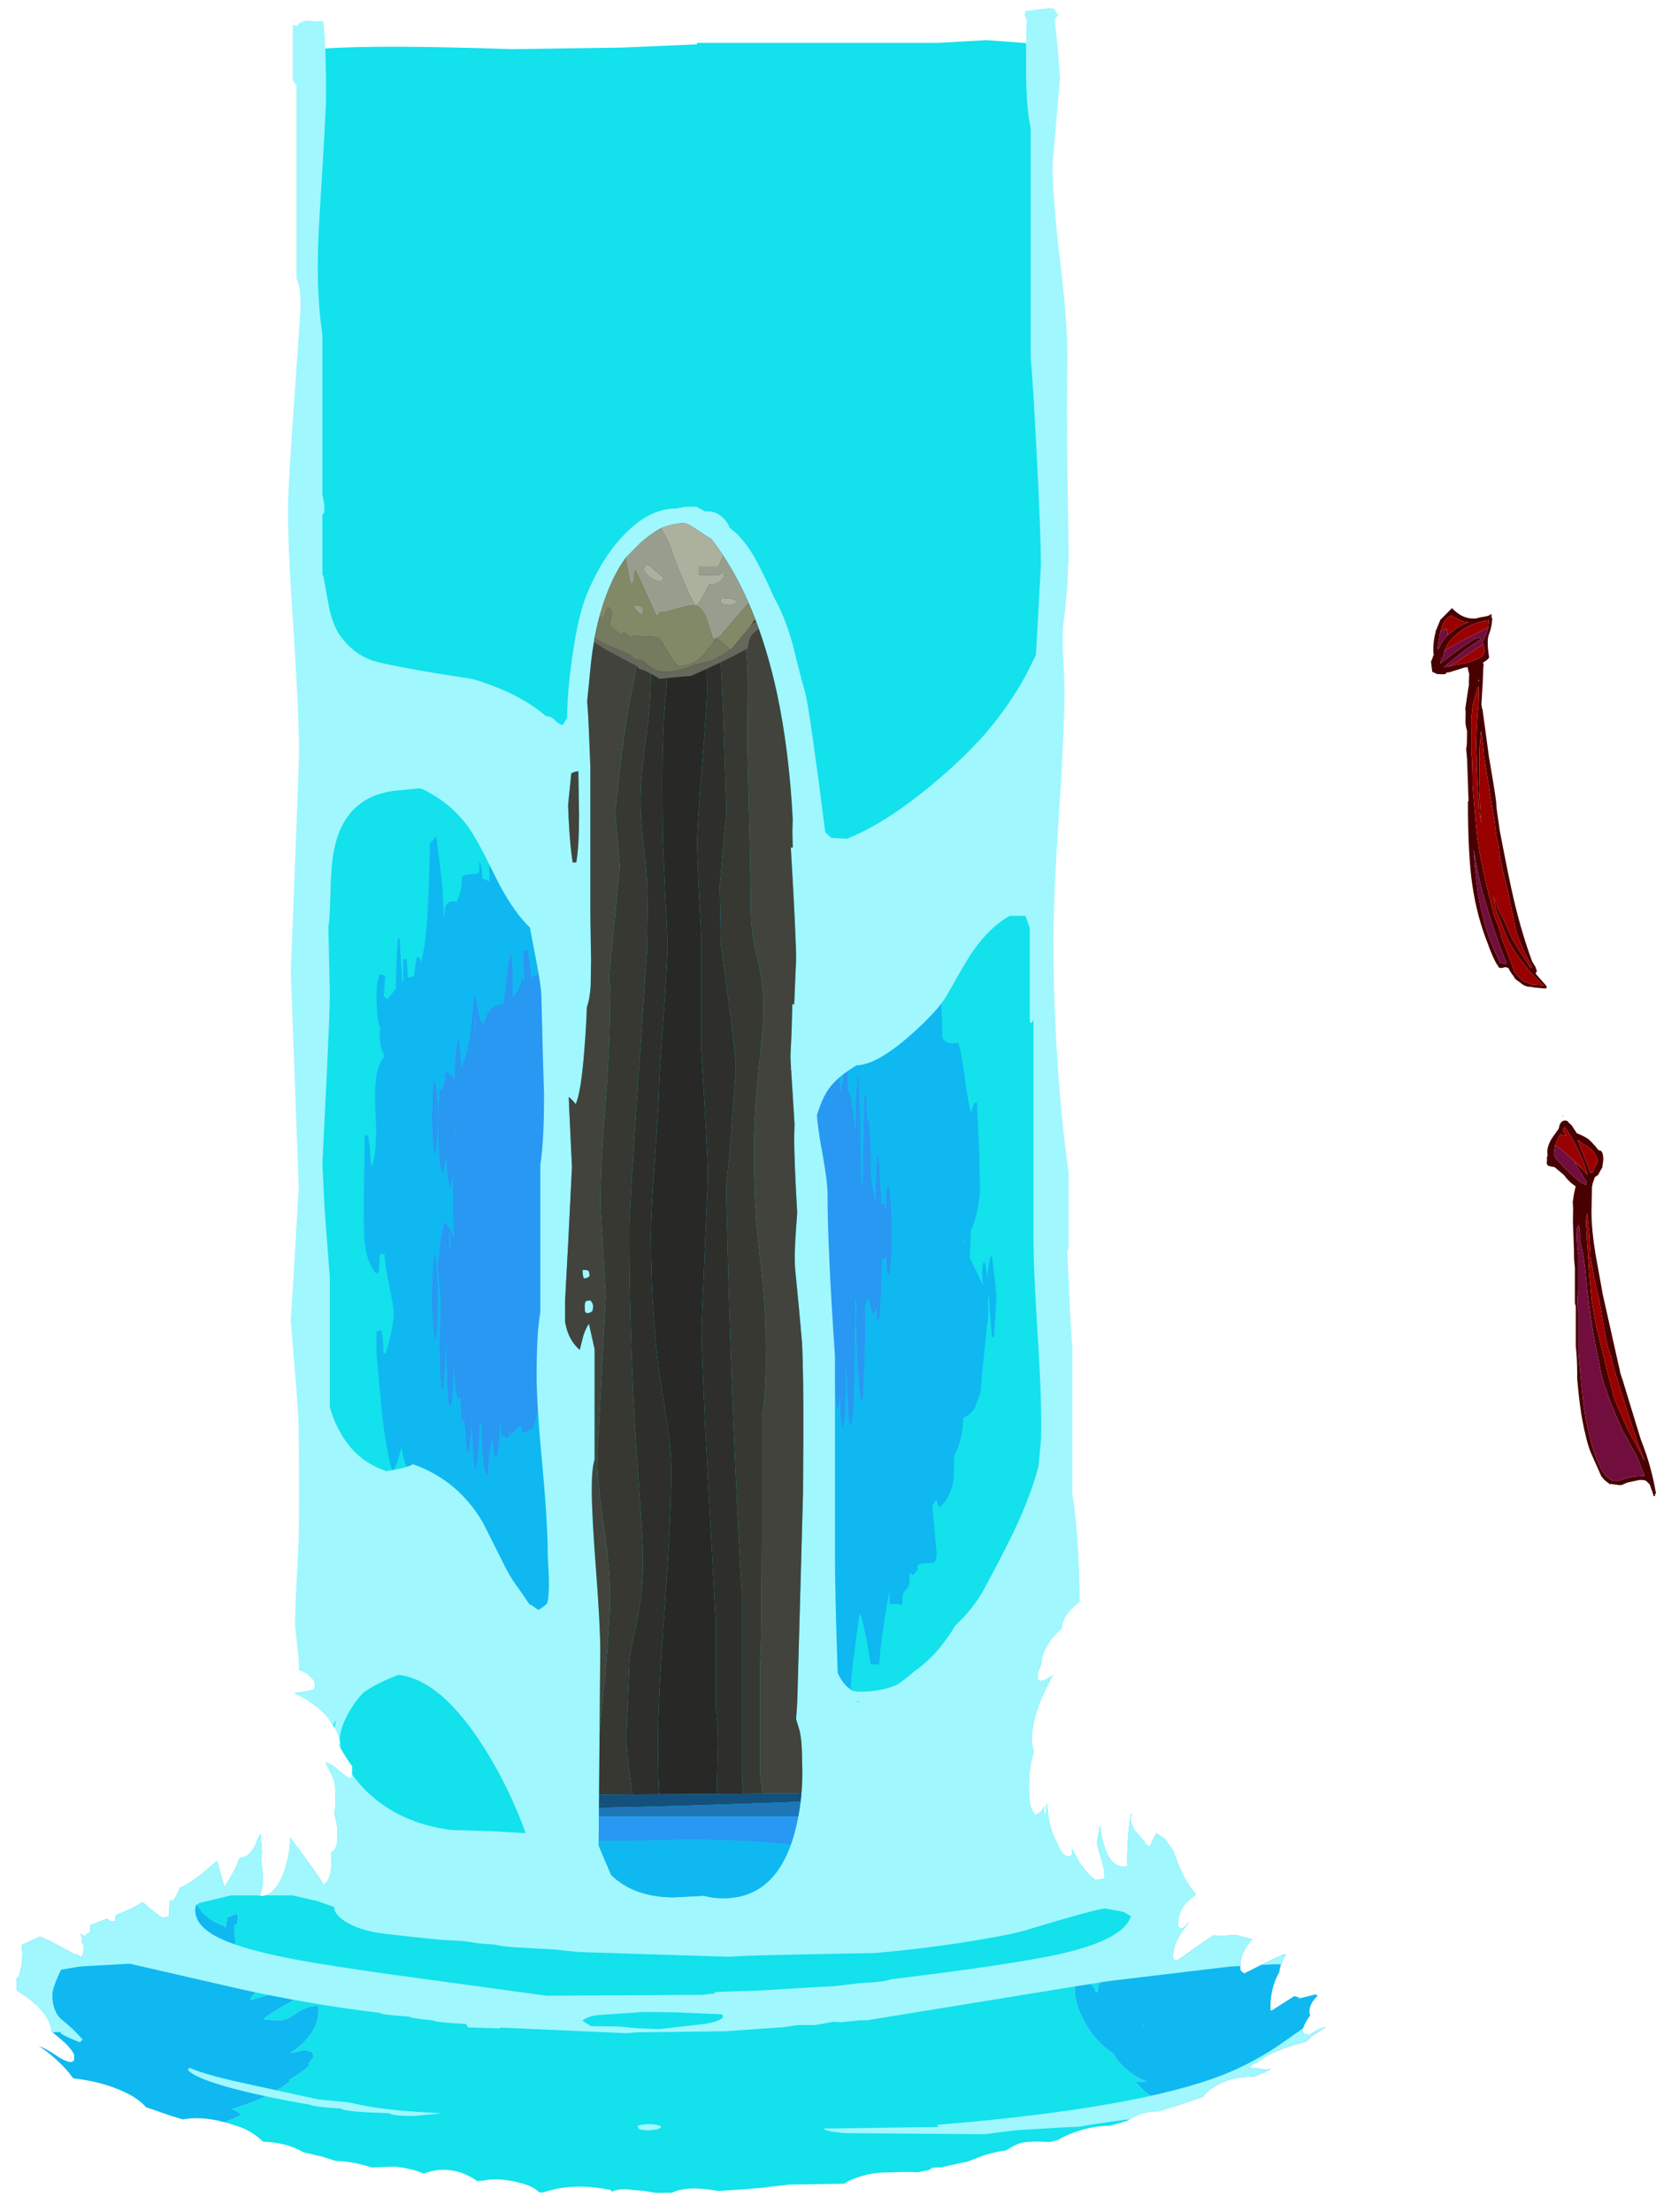 <?xml version="1.0" encoding="UTF-8" standalone="no"?>
<svg xmlns:ffdec="https://www.free-decompiler.com/flash" xmlns:xlink="http://www.w3.org/1999/xlink" ffdec:objectType="frame" height="625.2px" width="468.45px" xmlns="http://www.w3.org/2000/svg">
  <g transform="matrix(1.0, 0.0, 0.0, 1.0, 244.2, 678.2)">
    <clipPath id="clipPath0" transform="matrix(1.0, 0.0, 0.0, 1.0, 0.0, 0.0)">
      <path d="M66.95 -678.2 Q68.4 -676.55 69.65 -674.1 L70.85 -671.45 70.85 -280.8 71.55 -246.2 71.55 -245.1 79.4 -243.0 87.9 -240.35 Q82.5 -238.8 78.4 -235.9 L76.65 -234.5 Q72.7 -233.4 63.65 -232.95 63.65 -231.8 65.1 -230.85 L69.0 -228.75 68.45 -228.6 Q62.55 -227.1 58.9 -223.3 56.15 -220.4 56.3 -218.05 50.4 -212.4 50.4 -208.25 L50.4 -208.05 49.35 -205.3 49.45 -203.15 50.25 -203.0 51.4 -203.3 51.45 -203.4 51.55 -203.4 53.9 -204.85 53.65 -204.45 Q47.7 -194.4 47.7 -186.35 47.7 -185.25 48.0 -183.9 L48.25 -183.1 Q46.85 -178.4 46.85 -173.75 46.85 -170.45 47.0 -169.4 47.35 -166.45 48.75 -165.1 50.55 -166.0 51.15 -167.6 L51.15 -165.5 51.6 -165.5 51.85 -168.4 52.1 -166.95 Q52.35 -164.15 53.0 -161.7 53.7 -159.1 54.75 -157.4 56.3 -153.45 57.9 -153.45 58.8 -153.45 59.0 -153.75 L59.05 -154.05 59.15 -155.6 Q61.6 -150.0 65.35 -147.0 L65.6 -146.8 65.8 -146.8 67.6 -147.05 68.25 -147.35 Q68.5 -148.7 67.4 -152.5 66.15 -156.5 66.15 -157.05 66.15 -157.9 66.85 -161.75 L66.95 -162.25 67.3 -159.95 Q69.0 -150.55 73.6 -150.55 74.7 -150.55 74.8 -151.0 L74.65 -151.45 Q74.65 -159.4 75.75 -165.45 L76.1 -165.45 Q74.95 -163.45 77.0 -160.5 L79.6 -157.6 Q79.65 -156.9 80.05 -156.65 L80.6 -156.5 80.9 -156.15 81.25 -156.45 81.25 -156.5 Q81.85 -158.15 82.9 -160.0 L85.25 -158.5 87.7 -155.0 Q89.25 -150.45 91.0 -147.15 92.5 -144.5 94.1 -142.65 L93.35 -142.15 Q89.1 -138.75 89.1 -134.85 L89.15 -133.65 89.4 -133.35 89.35 -133.2 90.3 -133.05 92.1 -134.7 92.2 -134.7 91.85 -134.3 Q87.65 -129.45 87.65 -125.3 87.65 -124.3 87.9 -124.15 L88.95 -124.1 97.75 -130.3 99.15 -131.1 102.1 -131.0 105.35 -131.25 110.0 -130.0 Q106.65 -126.25 106.65 -122.6 106.65 -121.45 106.8 -121.15 L107.75 -120.35 114.2 -123.6 119.15 -125.85 119.55 -125.6 Q118.05 -123.25 117.7 -120.9 L117.75 -120.75 117.55 -120.45 Q115.2 -116.25 115.2 -110.9 L115.25 -109.95 115.5 -109.85 121.95 -113.95 123.0 -113.6 123.6 -113.75 122.95 -113.2 128.05 -114.45 128.5 -114.0 Q126.2 -111.8 126.2 -109.5 L126.4 -108.45 125.95 -107.8 Q124.35 -105.45 124.35 -104.0 L124.55 -103.35 125.9 -102.95 Q126.6 -103.2 128.95 -104.65 L130.75 -105.2 130.65 -105.0 127.2 -102.85 125.25 -101.05 123.1 -100.5 Q117.9 -99.05 114.05 -97.0 L111.4 -95.2 111.05 -95.1 Q110.15 -94.8 109.05 -93.7 L113.05 -93.3 113.3 -93.1 115.3 -93.35 115.15 -93.25 113.75 -92.6 113.85 -92.45 112.6 -92.05 111.6 -91.65 110.65 -91.2 Q101.15 -91.2 96.25 -85.8 L96.5 -85.65 91.35 -83.85 86.9 -82.4 83.55 -81.35 Q78.85 -81.55 74.7 -78.7 L71.95 -77.9 69.85 -77.3 68.45 -77.25 Q63.05 -76.95 58.0 -74.75 56.2 -74.0 55.15 -73.3 L52.85 -72.7 Q47.75 -73.0 45.25 -72.55 43.2 -72.2 40.4 -70.3 37.85 -70.05 34.35 -69.0 L29.45 -67.15 27.1 -66.65 22.1 -65.55 19.55 -65.45 18.65 -64.8 15.25 -64.1 Q13.55 -64.35 7.45 -64.1 2.6 -64.2 -2.05 -62.55 -4.25 -61.75 -5.4 -60.9 L-21.2 -60.65 -21.65 -60.55 -26.4 -60.05 -27.95 -59.8 -33.4 -59.35 -41.0 -58.85 Q-48.2 -60.15 -52.35 -59.05 L-54.2 -58.35 -55.05 -58.35 -58.7 -58.3 -62.15 -58.9 -64.3 -59.05 -67.1 -59.35 Q-69.35 -59.4 -71.15 -58.65 L-71.35 -59.1 Q-79.8 -60.9 -87.1 -59.4 L-90.8 -58.4 -91.65 -58.45 Q-92.95 -59.85 -95.85 -60.8 L-99.1 -61.65 -100.15 -61.8 Q-104.25 -62.45 -107.05 -61.85 L-109.2 -61.65 Q-113.0 -64.35 -117.15 -64.75 -120.8 -65.15 -124.35 -63.75 -127.75 -65.3 -132.8 -65.75 L-139.05 -65.5 Q-143.0 -66.8 -146.9 -67.2 L-149.25 -67.35 -153.05 -68.55 -158.4 -69.8 Q-162.4 -72.2 -168.2 -72.7 L-169.7 -72.75 -170.85 -73.75 Q-173.75 -76.2 -177.3 -77.25 -184.7 -79.85 -190.5 -79.35 L-192.5 -79.1 -195.2 -79.9 -195.4 -79.95 -202.9 -82.55 Q-205.75 -85.85 -212.2 -88.15 -217.25 -90.0 -223.5 -90.7 L-224.75 -92.35 Q-226.7 -94.7 -229.6 -97.15 -231.45 -98.7 -233.25 -99.85 -231.1 -99.05 -228.65 -97.4 -225.7 -95.35 -224.1 -95.3 -223.45 -95.55 -223.35 -95.65 -223.2 -95.9 -223.2 -96.95 -223.2 -98.15 -225.9 -100.8 L-229.65 -104.0 Q-229.7 -105.4 -230.4 -106.8 -231.9 -110.25 -236.75 -113.8 L-239.5 -115.6 -239.45 -116.55 -239.5 -117.75 -239.6 -118.6 -239.2 -119.2 -238.95 -119.35 Q-237.85 -122.5 -237.85 -125.8 L-238.0 -128.4 -232.9 -130.75 -230.7 -129.8 -230.15 -129.55 -222.75 -125.6 -222.65 -125.8 -221.25 -125.0 -220.8 -125.65 -220.65 -126.15 -220.55 -128.0 Q-220.55 -128.4 -221.25 -129.75 L-220.8 -129.35 Q-220.95 -130.5 -221.5 -131.65 L-220.2 -130.8 -219.7 -131.4 -219.65 -131.55 -219.45 -131.5 -219.0 -131.8 -218.75 -132.0 -218.65 -132.2 -218.6 -133.7 -218.6 -134.0 -213.95 -135.8 Q-212.85 -135.0 -212.35 -135.0 L-211.4 -135.2 -211.55 -135.45 -211.4 -136.85 -206.9 -138.75 Q-205.8 -139.25 -203.9 -140.5 -198.8 -136.1 -198.1 -136.1 L-196.65 -136.4 -196.35 -136.7 -196.2 -141.1 -196.05 -141.0 -195.35 -141.0 Q-194.7 -141.35 -193.95 -143.05 L-193.25 -144.7 Q-190.9 -145.1 -182.9 -152.1 L-182.8 -152.15 -180.7 -144.75 Q-178.15 -148.85 -177.25 -150.9 -176.8 -151.95 -176.5 -152.95 L-175.7 -153.1 Q-172.85 -153.75 -171.35 -158.25 L-170.5 -159.75 -170.1 -154.5 -170.35 -152.35 -170.25 -151.5 Q-169.8 -148.2 -169.8 -146.65 -169.8 -145.2 -170.65 -142.25 L-170.45 -142.25 Q-166.25 -142.25 -163.8 -149.25 -162.15 -154.2 -162.15 -157.9 L-162.15 -158.8 Q-154.9 -149.2 -152.55 -145.35 -151.05 -146.75 -150.65 -149.0 -150.45 -150.05 -150.45 -153.0 L-150.55 -154.5 Q-149.35 -155.15 -148.95 -156.75 -148.75 -157.55 -148.75 -160.35 -148.75 -162.85 -149.7 -165.65 L-149.5 -165.75 Q-149.35 -167.1 -149.35 -169.65 -149.35 -173.5 -149.55 -174.3 -149.85 -175.65 -152.1 -180.0 -150.7 -179.8 -148.25 -177.65 -145.9 -175.65 -145.5 -175.65 -144.55 -175.65 -144.5 -176.0 L-144.6 -176.4 -144.6 -178.95 Q-145.85 -180.5 -148.35 -184.85 -148.0 -185.15 -148.0 -185.55 -148.35 -187.75 -149.3 -189.45 L-150.3 -190.85 Q-151.25 -192.8 -153.4 -194.75 -156.45 -197.5 -161.3 -199.65 L-156.05 -200.4 -155.35 -200.7 Q-155.15 -200.95 -155.15 -201.95 -155.15 -203.4 -156.85 -204.65 -158.6 -206.0 -161.25 -206.45 L-162.35 -206.6 -162.35 -206.7 Q-164.3 -208.65 -165.4 -209.15 L-175.85 -208.55 -178.75 -208.05 -178.6 -208.35 Q-177.95 -210.05 -177.95 -212.35 -177.95 -215.0 -178.9 -216.5 -180.55 -214.0 -182.85 -211.85 -187.45 -207.6 -193.25 -207.6 -193.65 -207.6 -196.7 -210.15 -200.15 -213.05 -202.25 -214.05 -203.3 -214.75 -204.95 -215.3 -208.0 -219.3 -209.35 -220.35 -210.85 -221.5 -212.95 -222.35 -195.5 -230.6 -176.15 -236.95 L-176.35 -237.4 Q-176.9 -239.0 -176.65 -240.95 L-176.1 -263.7 -175.3 -298.15 -175.3 -405.65 -174.95 -406.65 -174.95 -668.65 -176.0 -669.75 -176.0 -671.85 Q-175.35 -673.75 -171.25 -674.45 L46.7 -675.15 Q59.0 -677.05 64.55 -675.5 65.7 -677.4 66.95 -678.2" fill="#666666" fill-rule="evenodd" stroke="none"/>
      <path d="M222.15 -234.35 L220.9 -235.75 221.55 -235.25 222.35 -234.25 222.15 -234.35" fill="#ff0000" fill-rule="evenodd" stroke="none"/>
    </clipPath>
    <g clip-path="url(#clipPath0)">
      <use ffdec:characterId="1454" height="613.85" transform="matrix(1.0, 0.0, 0.0, 1.0, -243.65, -666.85)" width="381.85" xlink:href="#shape1"/>
      <use ffdec:characterId="1464" height="601.3" transform="matrix(1.0, 0.0, 0.0, 1.0, -242.8, -676.2)" width="381.25" xlink:href="#shape2"/>
    </g>
    <clipPath id="clipPath1" transform="matrix(1.0, 0.0, 0.0, 1.0, 0.0, 0.0)">
      <path d="M-49.3 -529.85 L-49.2 -529.85 -44.7 -526.9 -43.0 -525.85 Q-30.35 -509.6 -24.4 -482.2 -20.95 -466.0 -19.95 -446.5 L-20.05 -443.2 -19.95 -438.6 -20.5 -438.65 Q-19.0 -413.4 -19.0 -407.0 L-19.55 -394.15 -20.05 -394.5 -20.3 -386.0 -20.6 -379.55 -20.45 -376.4 -20.45 -375.7 -20.4 -375.7 -19.45 -360.45 -19.55 -356.6 Q-19.55 -350.2 -18.7 -335.4 L-19.0 -331.1 Q-19.6 -323.1 -19.25 -319.3 L-18.2 -308.45 -17.3 -298.3 Q-16.9 -289.3 -16.95 -272.6 L-17.05 -255.8 -18.6 -199.5 Q-18.65 -196.45 -19.0 -192.25 L-18.0 -188.95 Q-17.3 -185.95 -17.3 -180.3 -16.85 -169.45 -19.45 -160.05 -24.5 -141.6 -39.6 -141.6 -42.7 -141.6 -45.05 -142.3 L-53.55 -141.85 Q-64.75 -141.85 -71.3 -148.15 L-73.7 -153.75 -74.85 -156.5 -74.4 -211.6 Q-74.4 -218.8 -75.6 -234.45 -76.8 -250.05 -76.8 -257.2 -76.8 -263.2 -76.0 -265.6 L-76.0 -296.8 -76.8 -300.4 -77.6 -304.0 Q-78.8 -302.2 -79.35 -300.0 L-80.2 -296.6 Q-83.3 -299.3 -84.2 -303.85 L-84.35 -304.6 -84.35 -310.5 -83.5 -326.2 -82.4 -348.3 -83.2 -365.3 -83.3 -367.9 -83.3 -368.1 -83.05 -367.9 Q-81.45 -366.45 -81.4 -366.0 -79.85 -369.1 -78.9 -381.35 -78.3 -388.95 -78.2 -393.45 -77.35 -395.8 -77.1 -399.55 L-77.0 -406.8 -77.2 -420.0 -77.2 -461.4 -77.6 -471.3 Q-77.8 -476.5 -78.1 -479.95 L-77.0 -491.0 Q-75.55 -504.05 -71.1 -513.75 -69.35 -517.55 -67.25 -520.45 L-63.0 -524.75 Q-60.05 -527.35 -57.4 -528.8 -54.25 -530.15 -50.6 -530.35 L-49.3 -529.85 M-83.5 -450.55 L-82.6 -459.55 Q-81.9 -460.05 -80.6 -460.2 L-80.4 -447.9 Q-80.4 -438.6 -81.2 -434.4 L-82.2 -434.4 Q-82.95 -439.0 -83.35 -447.0 L-83.5 -450.55 M-77.2 -310.6 L-78.35 -310.45 Q-78.8 -310.15 -78.8 -308.8 L-78.7 -307.35 -78.2 -307.0 Q-77.55 -307.0 -77.0 -307.3 L-76.6 -307.6 -76.4 -308.8 Q-76.4 -309.8 -77.2 -310.6 M-77.4 -317.6 L-77.6 -318.8 Q-78.0 -319.2 -78.55 -319.2 L-79.4 -319.2 Q-79.4 -317.4 -79.0 -316.8 -78.1 -316.9 -77.65 -317.25 L-77.4 -317.6" fill="#00ff00" fill-rule="evenodd" stroke="none"/>
    </clipPath>
    <g clip-path="url(#clipPath1)">
      <use ffdec:characterId="1457" height="481.05" transform="matrix(1.0, 0.0, 0.0, 1.0, -133.35, -586.75)" width="159.35" xlink:href="#shape4"/>
    </g>
    <use ffdec:characterId="1466" height="107.6" transform="matrix(1.0, 0.0, 0.0, 1.0, 193.35, -362.85)" width="30.9" xlink:href="#shape5"/>
    <use ffdec:characterId="1467" height="107.55" transform="matrix(1.0, 0.0, 0.0, 1.0, 160.6, -506.3)" width="32.8" xlink:href="#shape6"/>
  </g>
  <defs>
    <g id="shape1" transform="matrix(1.0, 0.0, 0.0, 1.0, 243.65, 666.85)">
      <path d="M-197.4 -165.3 Q-192.25 -167.05 -187.6 -168.05 -178.5 -170.05 -171.35 -169.2 L-170.6 -169.1 -169.9 -169.0 -169.2 -168.85 -168.55 -168.7 Q-166.0 -168.15 -164.0 -167.05 L-163.2 -166.6 -163.05 -170.25 Q-162.45 -169.7 -161.7 -169.7 -157.0 -169.7 -156.85 -194.25 -156.75 -207.55 -157.6 -231.1 L-157.85 -631.15 Q-158.3 -637.25 -158.0 -652.05 -158.15 -658.9 -159.1 -663.85 L-153.1 -664.45 Q-136.6 -665.6 -99.35 -664.3 L-68.4 -664.75 -47.05 -665.65 -47.05 -666.1 21.45 -666.1 34.75 -666.85 45.75 -666.05 Q50.5 -665.15 53.25 -663.35 L53.5 -663.2 53.55 -663.15 52.85 -606.75 52.6 -237.65 52.85 -195.4 56.7 -194.1 57.25 -194.6 Q57.95 -194.1 58.8 -194.1 60.25 -194.1 61.2 -195.0 L61.2 -194.8 Q58.5 -190.2 58.5 -185.3 58.5 -182.4 58.85 -181.65 59.8 -179.75 64.15 -177.45 L79.8 -174.0 84.6 -172.85 Q96.3 -170.0 102.8 -167.8 L97.1 -168.1 Q96.85 -168.35 96.85 -165.75 L98.9 -159.3 100.9 -152.9 Q100.9 -151.55 99.65 -148.6 97.95 -144.6 95.55 -144.6 L92.95 -144.4 Q92.5 -144.1 92.5 -142.4 92.5 -141.05 93.5 -139.95 94.5 -138.85 94.5 -137.55 L92.35 -134.35 Q90.15 -131.2 90.15 -127.7 L83.1 -125.45 80.4 -124.4 80.15 -124.4 79.5 -124.4 72.9 -124.15 72.85 -123.3 Q72.65 -122.2 72.9 -121.3 73.25 -120.15 74.35 -119.7 L74.15 -119.25 73.9 -119.4 71.9 -120.8 71.15 -120.15 65.3 -123.5 64.45 -123.45 64.25 -122.9 Q64.1 -122.55 64.1 -121.25 64.1 -119.65 67.15 -117.45 L67.5 -117.55 66.4 -117.2 66.5 -115.65 Q66.4 -115.15 65.75 -114.95 65.6 -116.95 63.2 -117.85 L60.0 -118.35 Q59.8 -118.45 59.8 -116.2 59.8 -110.65 63.95 -104.4 66.75 -100.25 70.75 -97.7 71.75 -95.85 73.35 -94.25 76.1 -91.4 80.1 -89.8 L77.0 -89.6 79.4 -87.2 Q84.7 -82.65 94.2 -81.1 L91.35 -80.2 Q86.8 -78.75 80.35 -77.0 L88.35 -77.35 88.95 -76.2 Q77.3 -72.7 43.0 -67.55 L41.2 -67.1 Q-4.7 -56.1 -19.2 -56.1 L-26.2 -56.75 -32.6 -57.7 -60.2 -57.8 Q-63.6 -56.3 -72.5 -55.0 -86.0 -53.0 -103.4 -53.0 -116.6 -53.0 -123.5 -58.1 L-123.35 -60.15 Q-154.05 -62.2 -178.6 -69.8 L-181.15 -78.15 -177.7 -79.45 -175.85 -80.55 -178.55 -82.05 Q-185.5 -80.1 -194.25 -79.15 -195.35 -77.2 -195.35 -76.15 L-195.35 -75.95 Q-198.35 -77.25 -201.0 -78.6 -182.55 -79.7 -170.9 -84.75 -165.85 -86.95 -161.9 -90.05 L-162.5 -90.2 -161.2 -90.95 Q-157.15 -93.45 -156.7 -94.6 L-156.8 -94.95 -155.45 -96.75 -155.9 -98.1 -157.95 -98.75 -162.15 -97.75 Q-154.1 -103.15 -154.1 -109.8 -154.1 -111.2 -154.3 -111.3 L-154.55 -111.15 Q-157.4 -111.25 -160.45 -109.05 -163.45 -106.85 -166.2 -107.1 L-169.7 -107.4 Q-168.2 -108.85 -163.9 -111.2 -157.3 -114.8 -157.3 -116.2 -157.3 -117.55 -157.5 -117.55 L-157.75 -117.45 -172.9 -112.95 -173.35 -112.8 -173.35 -112.9 -173.35 -113.15 Q-172.8 -113.7 -170.75 -117.05 -168.75 -120.3 -168.75 -120.6 -168.75 -121.9 -168.95 -122.2 L-169.2 -122.6 Q-173.2 -123.1 -178.0 -118.75 L-179.7 -117.1 -180.25 -118.0 -171.35 -123.85 -176.35 -124.95 -177.75 -125.25 -177.45 -126.9 -177.75 -130.9 Q-178.05 -133.3 -177.8 -134.1 L-177.05 -134.1 -177.05 -134.4 -176.8 -136.95 -177.8 -137.15 -178.75 -136.65 Q-179.25 -136.35 -179.9 -136.35 -179.95 -134.8 -180.5 -133.25 L-180.7 -133.8 -181.65 -134.1 Q-185.1 -135.5 -187.05 -137.75 L-189.1 -140.55 -192.25 -141.05 Q-194.6 -148.45 -194.6 -151.95 L-194.3 -156.35 Q-194.1 -159.4 -194.45 -161.25 -195.05 -164.35 -197.4 -165.3 M136.5 -124.6 L138.2 -121.8 138.0 -118.3 Q137.7 -120.7 136.5 -124.6 M137.1 -112.4 Q136.3 -109.45 134.95 -106.85 133.7 -104.45 131.9 -102.25 129.8 -99.7 126.85 -97.25 L126.85 -97.3 126.8 -98.4 Q130.65 -100.45 134.1 -106.2 136.1 -109.6 137.1 -112.4 M-188.65 -73.25 L-189.0 -73.35 -188.7 -73.45 -188.65 -73.25 M108.65 -94.7 L109.6 -94.9 108.55 -94.6 108.65 -94.7 M78.95 -105.75 L79.4 -105.7 79.6 -105.4 78.95 -105.75 M-145.65 -140.3 L-145.55 -140.2 -145.3 -140.35 -145.65 -140.3" fill="#13e1ec" fill-rule="evenodd" stroke="none"/>
      <path d="M102.8 -167.8 Q105.5 -167.25 108.5 -166.0 L119.15 -161.4 Q124.0 -158.1 125.85 -154.05 L128.2 -146.45 133.9 -131.95 136.5 -124.6 Q137.7 -120.7 138.0 -118.3 L138.05 -117.2 Q138.05 -115.05 137.1 -112.4 136.1 -109.6 134.1 -106.2 130.65 -100.45 126.8 -98.4 L126.85 -97.3 126.85 -97.25 126.7 -97.1 126.25 -96.75 96.1 -81.75 95.5 -81.55 94.2 -81.1 Q84.7 -82.65 79.4 -87.2 L77.0 -89.6 80.1 -89.8 Q76.1 -91.4 73.35 -94.25 71.75 -95.85 70.75 -97.7 66.75 -100.25 63.95 -104.4 59.8 -110.65 59.8 -116.2 59.8 -118.45 60.0 -118.35 L63.2 -117.85 Q65.6 -116.95 65.75 -114.95 66.4 -115.15 66.5 -115.65 L66.4 -117.2 67.5 -117.55 67.15 -117.45 Q64.1 -119.65 64.1 -121.25 64.1 -122.55 64.25 -122.9 L64.45 -123.45 65.3 -123.5 71.15 -120.15 71.9 -120.8 73.9 -119.4 74.15 -119.25 74.35 -119.7 Q73.25 -120.15 72.9 -121.3 72.65 -122.2 72.85 -123.3 L72.9 -124.15 79.5 -124.4 80.15 -124.4 80.4 -124.4 83.1 -125.45 90.15 -127.7 Q90.15 -131.2 92.35 -134.35 L94.5 -137.55 Q94.5 -138.85 93.5 -139.95 92.5 -141.05 92.5 -142.4 92.5 -144.1 92.95 -144.4 L95.55 -144.6 Q97.95 -144.6 99.65 -148.6 100.9 -151.55 100.9 -152.9 L98.9 -159.3 96.85 -165.75 Q96.85 -168.35 97.1 -168.1 L102.8 -167.8 M-178.6 -69.8 Q-183.8 -71.4 -188.65 -73.25 L-188.7 -73.45 -189.0 -73.35 -190.9 -74.1 -195.35 -75.95 -195.35 -76.15 Q-195.35 -77.2 -194.25 -79.15 -185.5 -80.1 -178.55 -82.05 L-175.85 -80.55 -177.7 -79.45 -181.15 -78.15 -178.6 -69.8 M-201.0 -78.6 Q-205.9 -81.05 -209.75 -83.65 -210.1 -82.3 -211.85 -81.5 -213.4 -80.85 -214.75 -80.85 -217.5 -80.85 -219.65 -81.55 L-220.2 -81.75 Q-223.9 -83.15 -225.65 -86.85 L-225.65 -86.9 -225.7 -87.0 -225.7 -87.05 -225.75 -87.15 -226.25 -88.5 Q-236.05 -88.95 -240.75 -107.05 -243.2 -116.35 -243.65 -125.85 -243.65 -136.2 -230.2 -147.45 -218.65 -157.15 -202.5 -163.4 L-202.45 -164.5 -202.1 -165.5 -197.4 -165.3 Q-195.05 -164.35 -194.45 -161.25 -194.1 -159.4 -194.3 -156.35 L-194.6 -151.95 Q-194.6 -148.45 -192.25 -141.05 L-189.1 -140.55 -187.05 -137.75 Q-185.1 -135.5 -181.65 -134.1 L-180.7 -133.8 -180.5 -133.25 Q-179.95 -134.8 -179.9 -136.35 -179.25 -136.35 -178.75 -136.65 L-177.8 -137.15 -176.8 -136.95 -177.05 -134.4 -177.05 -134.1 -177.8 -134.1 Q-178.05 -133.3 -177.75 -130.9 L-177.45 -126.9 -177.75 -125.25 -176.35 -124.95 -171.35 -123.85 -180.25 -118.0 -179.7 -117.1 -178.0 -118.75 Q-173.2 -123.1 -169.2 -122.6 L-168.95 -122.2 Q-168.75 -121.9 -168.75 -120.6 -168.75 -120.3 -170.75 -117.05 -172.8 -113.7 -173.35 -113.15 L-173.35 -112.9 -173.35 -112.8 -172.9 -112.95 -157.75 -117.45 -157.5 -117.55 Q-157.3 -117.55 -157.3 -116.2 -157.3 -114.8 -163.9 -111.2 -168.2 -108.85 -169.7 -107.4 L-166.2 -107.1 Q-163.45 -106.85 -160.45 -109.05 -157.4 -111.25 -154.55 -111.15 L-154.3 -111.3 Q-154.1 -111.2 -154.1 -109.8 -154.1 -103.15 -162.15 -97.75 L-157.95 -98.75 -155.9 -98.1 -155.45 -96.75 -156.8 -94.95 -156.7 -94.6 Q-157.15 -93.45 -161.2 -90.95 L-162.5 -90.2 -161.9 -90.05 Q-165.85 -86.95 -170.9 -84.75 -182.55 -79.7 -201.0 -78.6 M78.95 -105.75 L79.6 -105.4 79.4 -105.7 78.95 -105.75 M108.65 -94.7 L108.55 -94.6 109.6 -94.9 108.65 -94.7 M-145.65 -140.3 L-145.3 -140.35 -145.55 -140.2 -145.65 -140.3" fill="#0fb8f0" fill-rule="evenodd" stroke="none"/>
    </g>
    <g id="shape2" transform="matrix(1.0, 0.0, 0.0, 1.0, 242.8, 676.2)">
      <path d="M-19.15 -402.3 L-19.0 -407.0 Q-19.0 -412.95 -20.3 -435.25 L-19.3 -433.6 Q-18.1 -429.25 -18.1 -424.65 -17.3 -428.55 -17.1 -433.9 L-16.9 -444.3 -15.8 -444.75 -13.8 -445.5 -11.15 -433.7 Q-8.95 -424.95 -8.25 -424.95 -6.6 -424.95 -5.4 -424.0 L-5.1 -431.3 -4.6 -431.3 -4.2 -423.8 -4.15 -423.85 -4.15 -424.2 -3.95 -427.15 -3.35 -427.15 -2.7 -423.2 -1.95 -421.35 -2.3 -419.5 -2.25 -418.7 Q-2.0 -420.0 -1.45 -420.3 -1.1 -419.05 -1.0 -417.3 L-0.95 -417.35 -1.25 -422.5 -0.75 -430.7 -0.3 -430.7 0.55 -420.35 0.6 -419.9 0.7 -420.15 3.85 -424.95 6.25 -424.65 Q6.25 -423.35 6.9 -420.4 L7.45 -415.95 7.45 -415.55 7.7 -412.5 7.8 -410.95 Q8.0 -415.85 9.35 -418.45 L9.75 -409.45 9.85 -407.35 11.05 -409.65 12.8 -410.0 14.0 -405.35 14.05 -405.05 14.05 -406.85 Q14.05 -411.9 14.4 -414.2 L14.85 -414.2 Q15.35 -411.9 15.35 -407.05 L15.35 -404.0 15.95 -410.85 Q16.55 -417.5 17.15 -420.15 L17.5 -420.1 Q17.6 -418.1 18.35 -414.85 L18.7 -411.25 Q18.8 -410.1 19.25 -409.4 19.1 -403.35 19.55 -399.6 19.65 -398.6 20.65 -395.7 L20.35 -403.45 Q20.35 -405.0 20.5 -405.0 L21.0 -405.0 Q21.95 -399.75 22.2 -391.25 L22.4 -384.9 Q23.35 -382.75 26.9 -383.45 27.85 -380.15 28.7 -373.75 29.55 -367.15 30.35 -364.1 L30.6 -363.8 31.25 -366.2 32.15 -366.65 32.8 -352.55 33.0 -342.4 Q33.0 -339.1 32.0 -334.85 31.35 -332.3 30.5 -330.6 L30.1 -322.75 32.4 -317.95 33.95 -314.65 Q33.65 -316.45 33.65 -317.85 33.65 -320.35 33.95 -321.3 L34.45 -321.3 35.2 -316.75 Q35.25 -321.35 36.35 -323.6 37.65 -313.3 37.65 -311.05 L37.0 -300.35 36.4 -300.15 35.4 -312.8 35.35 -311.2 35.3 -310.8 35.3 -310.0 35.4 -308.5 35.35 -307.3 35.35 -306.95 35.2 -304.15 35.05 -304.0 34.4 -297.5 Q33.35 -288.0 33.35 -286.5 33.35 -284.8 32.75 -283.35 L31.8 -280.95 Q31.7 -280.15 30.7 -279.05 29.55 -277.9 28.25 -277.35 28.25 -271.5 25.7 -266.55 25.7 -261.2 25.5 -259.7 24.7 -254.85 21.5 -252.05 L20.6 -254.25 19.55 -252.6 19.5 -252.7 20.75 -239.15 Q20.75 -237.05 19.95 -236.5 L16.85 -236.2 Q15.65 -236.2 15.25 -235.4 L15.4 -234.35 14.95 -234.15 Q14.6 -233.1 13.85 -233.0 L13.65 -233.5 13.25 -233.35 13.05 -233.2 13.1 -231.4 Q13.1 -229.85 12.05 -228.8 11.05 -227.75 11.05 -226.25 11.05 -224.35 10.75 -224.35 L10.4 -224.75 7.45 -224.75 7.45 -228.55 Q5.2 -217.0 4.5 -207.7 L2.1 -207.7 Q1.1 -214.85 -0.6 -221.45 L-1.05 -222.1 -2.9 -208.4 Q-3.9 -200.15 -3.45 -194.25 L-3.8 -193.7 Q-4.3 -193.2 -5.3 -193.05 -8.3 -199.3 -8.15 -203.95 L-9.2 -203.9 -11.4 -201.55 Q-16.8 -202.45 -17.8 -209.4 L-18.1 -215.0 Q-18.3 -218.25 -18.75 -219.5 L-19.0 -219.85 -20.05 -256.45 -20.1 -263.15 Q-18.9 -262.75 -18.7 -261.05 -18.35 -258.75 -16.85 -254.75 -16.45 -254.8 -16.0 -255.15 L-15.45 -255.4 Q-15.45 -260.55 -14.25 -269.55 -14.05 -263.45 -13.25 -259.15 L-12.55 -259.35 Q-11.8 -263.3 -11.55 -269.3 L-10.75 -268.1 Q-10.25 -268.45 -10.0 -269.05 -10.2 -270.9 -9.85 -274.55 L-9.75 -275.6 -9.45 -273.5 Q-9.0 -273.85 -9.0 -274.3 -8.35 -278.65 -8.35 -287.85 L-8.35 -288.35 -8.15 -288.6 Q-8.0 -283.2 -7.55 -280.45 L-7.05 -280.45 Q-6.75 -281.65 -6.6 -283.45 -6.5 -277.95 -6.1 -274.95 L-5.55 -274.95 Q-4.9 -279.2 -4.9 -288.45 L-4.9 -291.25 -4.8 -291.95 -4.7 -288.2 Q-4.4 -280.15 -3.95 -275.7 L-3.2 -275.8 Q-2.35 -284.05 -2.35 -297.1 L-2.35 -301.75 -2.15 -310.9 -2.0 -310.7 -2.1 -304.6 -1.8 -295.6 Q-1.4 -287.15 -0.75 -282.4 -0.2 -282.8 -0.05 -283.35 0.55 -294.55 0.55 -304.6 L0.5 -309.6 0.55 -309.65 1.45 -311.1 1.95 -308.9 2.5 -306.95 3.0 -306.95 3.7 -308.4 3.9 -304.8 4.55 -305.05 Q5.15 -312.2 5.3 -321.8 L5.6 -322.35 5.7 -322.0 6.2 -322.4 6.35 -323.2 6.75 -317.9 7.5 -318.15 Q8.1 -321.9 8.1 -329.75 8.1 -336.9 7.35 -342.75 L6.6 -342.75 6.35 -335.95 6.0 -338.0 5.15 -338.0 4.5 -351.25 3.9 -351.25 Q3.5 -345.1 3.4 -338.4 L2.3 -344.85 Q2.2 -356.0 1.55 -362.05 L1.1 -361.05 0.9 -368.45 0.3 -368.45 -0.25 -342.95 -0.6 -343.7 Q-0.6 -361.25 -1.35 -373.55 L-1.75 -373.55 -2.15 -365.55 -2.3 -358.15 -2.35 -359.1 Q-2.35 -361.3 -3.1 -365.05 -3.3 -368.3 -4.0 -369.55 L-4.35 -370.2 -4.35 -370.65 Q-4.35 -379.2 -4.9 -383.0 L-5.55 -383.0 -5.75 -372.55 -6.3 -372.2 Q-6.3 -369.5 -6.5 -369.15 -6.5 -375.2 -7.05 -380.2 L-7.6 -380.2 -7.85 -374.25 -7.95 -375.15 -7.95 -376.6 Q-7.95 -384.9 -8.35 -389.25 L-9.0 -389.25 Q-9.35 -386.6 -9.4 -381.25 L-9.85 -382.35 -9.85 -383.1 Q-9.85 -385.4 -10.3 -387.3 L-11.8 -392.45 -12.8 -391.5 Q-13.0 -397.3 -13.45 -402.35 L-14.2 -402.35 -14.2 -400.9 -14.9 -410.0 -15.45 -410.0 Q-16.05 -403.35 -16.1 -392.0 L-16.35 -391.75 -16.4 -391.95 Q-16.6 -400.65 -17.1 -407.4 L-17.65 -407.4 -17.95 -397.6 -19.05 -402.5 -19.15 -402.3 M28.25 -327.85 L28.5 -326.8 28.45 -328.0 28.25 -327.85 M-81.95 -476.0 L-81.1 -476.0 Q-80.45 -467.1 -79.8 -462.6 L-79.65 -461.7 -80.4 -447.3 -80.4 -447.9 -80.6 -460.2 Q-82.5 -460.0 -83.25 -458.95 L-83.35 -460.9 Q-82.4 -463.15 -82.05 -467.4 L-81.95 -475.75 -81.95 -476.0 M-79.5 -240.6 L-79.5 -188.35 -81.1 -188.35 Q-81.25 -189.9 -82.5 -192.8 -83.85 -195.9 -84.05 -197.05 -84.05 -186.85 -84.85 -181.45 L-86.05 -181.15 Q-86.35 -183.4 -88.7 -191.25 -90.85 -198.35 -90.85 -200.8 -90.85 -201.6 -91.25 -201.7 L-92.1 -201.8 Q-93.35 -202.35 -93.35 -207.7 L-94.45 -207.25 Q-95.65 -206.8 -96.95 -206.8 -97.25 -207.7 -97.25 -210.4 L-97.3 -210.95 Q-97.35 -211.65 -97.55 -212.05 -98.35 -210.85 -98.75 -208.8 L-99.25 -205.6 -101.2 -205.75 Q-102.55 -206.25 -102.8 -206.8 -104.6 -205.25 -104.9 -204.5 -104.95 -203.7 -105.5 -202.75 L-106.8 -202.75 -107.85 -211.05 Q-108.55 -216.1 -108.35 -219.4 -113.6 -221.4 -113.15 -226.15 L-112.4 -229.9 Q-111.95 -232.0 -112.25 -233.0 L-112.5 -233.8 -114.0 -230.95 Q-114.45 -230.95 -115.0 -232.15 -115.5 -233.35 -117.2 -233.35 -119.1 -233.35 -118.85 -235.35 L-118.05 -239.15 Q-120.45 -239.15 -120.8 -240.05 L-121.2 -236.9 -121.65 -233.8 Q-124.4 -235.4 -124.1 -241.45 -123.85 -249.65 -124.2 -251.15 L-127.65 -259.45 Q-130.3 -265.7 -130.4 -268.2 L-130.65 -268.85 Q-130.9 -267.5 -133.05 -261.75 -134.9 -267.9 -136.1 -278.35 L-137.7 -295.5 -137.7 -301.75 -136.4 -302.2 Q-135.75 -300.3 -135.75 -295.75 L-135.2 -295.5 Q-134.25 -298.05 -133.55 -301.4 -132.8 -305.0 -132.8 -307.2 -132.8 -308.5 -134.05 -314.45 -135.3 -320.65 -135.45 -323.7 L-136.8 -323.7 -136.95 -319.0 -137.7 -318.1 Q-140.5 -321.15 -141.1 -327.65 -141.3 -329.45 -141.3 -338.9 L-141.0 -357.25 -140.1 -357.25 Q-139.75 -355.6 -139.5 -352.6 L-139.2 -348.2 Q-137.3 -351.95 -138.0 -364.55 -138.65 -376.15 -135.45 -379.55 L-136.35 -382.05 Q-136.8 -383.6 -136.8 -385.55 L-136.65 -387.85 Q-137.25 -389.25 -137.45 -391.05 L-137.7 -395.7 -137.6 -399.4 Q-137.4 -401.0 -136.8 -402.8 L-135.2 -402.35 -135.7 -396.35 -135.2 -396.35 -134.65 -395.7 -132.2 -398.7 Q-132.2 -406.05 -131.6 -412.95 L-131.15 -412.95 -130.45 -400.65 -130.1 -401.0 -130.15 -402.45 -130.1 -407.0 -129.15 -407.1 -128.8 -401.8 -128.1 -402.0 Q-127.55 -402.0 -127.0 -402.4 L-127.0 -402.85 -126.7 -405.3 -126.3 -407.65 -125.65 -407.65 Q-125.25 -406.95 -125.15 -405.95 -123.95 -410.05 -123.35 -418.25 -122.8 -426.85 -122.55 -439.95 L-121.85 -440.45 -120.8 -441.7 -119.35 -430.3 Q-118.7 -423.6 -118.7 -418.95 -118.5 -419.4 -118.35 -421.45 -117.85 -423.35 -116.0 -423.45 L-114.9 -423.2 Q-115.05 -423.5 -114.45 -424.65 -113.55 -426.45 -113.55 -429.85 -113.55 -431.1 -110.15 -431.1 -108.4 -431.1 -108.6 -432.45 L-108.65 -434.5 Q-107.75 -433.6 -107.75 -429.9 L-106.25 -429.25 -105.75 -429.05 -105.8 -434.5 Q-105.8 -440.5 -105.45 -443.25 L-104.65 -443.25 -104.4 -437.05 -103.5 -439.85 -103.5 -440.5 Q-103.5 -443.95 -103.05 -446.95 L-102.25 -446.95 -101.75 -443.45 -100.1 -446.4 Q-99.75 -444.1 -98.9 -443.25 -96.95 -445.3 -96.45 -448.55 -96.25 -449.65 -96.25 -453.05 L-95.75 -454.0 -94.55 -454.0 -93.8 -449.85 Q-93.35 -447.4 -92.6 -445.75 L-91.25 -443.55 -90.9 -443.15 -91.6 -450.75 -91.4 -455.85 -90.8 -455.85 -89.75 -448.85 Q-89.1 -444.35 -88.95 -442.1 -88.4 -445.2 -88.05 -451.2 -87.9 -453.05 -86.75 -454.95 L-86.25 -451.8 -85.15 -444.3 -84.65 -444.3 -83.7 -448.4 -83.45 -449.6 -83.35 -447.0 Q-82.95 -439.0 -82.2 -434.4 L-81.2 -434.4 -80.85 -436.6 -80.95 -434.5 -81.35 -414.1 -81.35 -413.95 -81.35 -412.9 -81.7 -412.9 Q-81.7 -411.2 -81.85 -411.05 -81.85 -412.15 -82.4 -413.0 -82.8 -413.75 -82.6 -415.55 L-82.6 -421.0 -84.5 -421.0 -84.8 -416.6 -85.15 -412.3 -86.75 -409.75 Q-86.8 -412.1 -87.25 -413.05 L-88.0 -413.05 -88.2 -409.1 -88.1 -407.6 -88.9 -406.25 -89.1 -407.6 -89.65 -408.85 -91.25 -405.25 Q-92.3 -402.5 -92.5 -402.5 -93.4 -402.5 -93.55 -401.75 L-93.75 -401.4 -93.75 -401.65 Q-93.75 -402.8 -94.95 -409.65 L-96.1 -409.65 -96.25 -406.0 -95.8 -401.2 -96.25 -401.35 -96.65 -401.75 Q-96.65 -400.1 -97.7 -398.35 L-99.1 -396.4 Q-99.1 -404.95 -99.5 -408.85 -100.4 -407.05 -100.9 -402.0 -101.45 -396.1 -101.95 -394.3 -104.3 -394.45 -105.9 -392.3 -107.05 -390.75 -107.25 -388.85 -108.4 -389.7 -108.8 -391.65 L-109.5 -396.5 -110.25 -396.5 Q-110.8 -388.25 -111.45 -384.25 -112.2 -379.85 -113.7 -376.45 -113.95 -381.85 -114.5 -385.1 -115.55 -381.4 -115.65 -373.2 L-115.7 -373.1 -116.3 -374.1 -117.9 -375.3 -118.65 -374.25 -118.25 -373.45 -118.95 -370.65 -119.05 -370.3 -119.9 -370.25 Q-120.25 -366.2 -120.25 -358.1 -120.25 -349.35 -118.95 -345.9 -118.3 -347.8 -117.95 -351.3 -117.85 -345.45 -116.85 -342.0 L-116.05 -345.7 -116.1 -339.05 Q-116.1 -333.15 -115.7 -328.15 L-116.1 -329.1 Q-117.45 -332.2 -118.65 -332.75 L-119.85 -325.85 -120.4 -320.35 -119.55 -310.65 -119.9 -297.6 Q-119.9 -291.5 -119.35 -285.5 L-118.65 -285.6 -118.0 -296.4 -117.85 -298.35 -117.9 -295.85 Q-117.9 -286.7 -117.2 -280.7 L-116.45 -280.8 Q-115.9 -286.2 -115.7 -292.5 -115.65 -286.0 -114.7 -282.65 L-114.1 -283.2 -114.05 -283.2 -113.6 -276.4 -113.1 -276.4 -112.9 -277.45 -112.8 -275.5 -112.1 -267.7 -111.4 -267.95 -110.8 -275.0 -110.75 -272.95 -110.05 -263.3 -109.5 -263.3 Q-108.6 -268.5 -108.4 -276.3 L-108.05 -274.95 Q-108.05 -266.3 -106.7 -260.95 -106.25 -261.35 -106.15 -261.8 L-105.75 -267.7 -105.0 -271.25 -104.35 -266.35 -103.6 -266.5 Q-102.8 -270.6 -102.7 -275.85 L-102.5 -276.0 -102.65 -273.45 Q-102.7 -272.15 -100.35 -271.65 -100.0 -272.05 -100.0 -272.6 L-100.5 -273.55 -99.5 -272.6 -98.5 -273.8 -97.0 -275.3 -96.65 -274.2 -96.45 -273.1 Q-93.2 -273.8 -92.9 -275.85 -92.55 -278.55 -91.4 -279.4 L-89.8 -270.9 -89.8 -269.05 Q-89.8 -260.3 -89.25 -256.1 L-88.5 -256.35 Q-88.2 -258.8 -88.05 -262.65 -87.35 -258.75 -87.15 -255.6 L-86.55 -255.6 Q-86.1 -256.65 -86.1 -259.0 L-86.05 -259.0 Q-85.2 -259.55 -84.55 -259.55 L-83.75 -254.4 -83.2 -249.3 -82.4 -242.7 Q-82.05 -240.75 -80.95 -238.75 -80.4 -239.2 -79.5 -240.6 M-91.4 -440.5 L-91.3 -440.1 -91.25 -440.5 -91.4 -440.5 M-120.95 -323.3 L-121.45 -323.3 Q-122.05 -316.5 -122.05 -310.8 -122.05 -307.25 -121.45 -300.0 L-120.7 -300.2 Q-120.25 -306.8 -120.25 -311.0 -120.25 -314.95 -120.95 -323.3 M-117.05 -329.9 Q-116.6 -328.2 -116.85 -325.4 L-117.05 -325.4 -117.05 -329.9 M-121.45 -352.35 L-120.95 -352.35 Q-120.25 -356.75 -120.25 -362.55 -120.25 -367.8 -120.95 -372.2 L-121.7 -372.2 -122.05 -362.55 Q-122.05 -357.15 -121.45 -352.35 M-115.65 -359.4 L-115.55 -359.25 -115.45 -357.0 -115.55 -357.0 -115.65 -359.4 M-109.85 -390.55 Q-109.65 -390.35 -109.65 -387.5 L-109.85 -387.5 -109.85 -390.55" fill="#0fb8f0" fill-rule="evenodd" stroke="none"/>
      <path d="M-20.1 -263.15 L-20.2 -267.9 Q-20.3 -278.55 -20.05 -284.0 -19.8 -289.25 -18.75 -300.95 L-17.85 -312.6 Q-17.85 -320.95 -19.45 -337.1 -21.1 -353.25 -21.1 -361.55 L-20.05 -384.25 -19.15 -402.3 -19.05 -402.5 -17.95 -397.6 -17.65 -407.4 -17.1 -407.4 Q-16.6 -400.65 -16.4 -391.95 L-16.35 -391.75 -16.1 -392.0 Q-16.05 -403.35 -15.45 -410.0 L-14.9 -410.0 -14.2 -400.9 -14.2 -402.35 -13.45 -402.35 Q-13.0 -397.3 -12.8 -391.5 L-11.8 -392.45 -10.3 -387.3 Q-9.85 -385.4 -9.85 -383.1 L-9.85 -382.35 -9.4 -381.25 Q-9.35 -386.6 -9.0 -389.25 L-8.35 -389.25 Q-7.95 -384.9 -7.95 -376.6 L-7.95 -375.15 -7.85 -374.25 -7.6 -380.2 -7.05 -380.2 Q-6.5 -375.2 -6.5 -369.15 -6.3 -369.5 -6.3 -372.2 L-5.75 -372.55 -5.55 -383.0 -4.9 -383.0 Q-4.35 -379.2 -4.35 -370.65 L-4.35 -370.2 -4.0 -369.55 Q-3.3 -368.3 -3.1 -365.05 -2.35 -361.3 -2.35 -359.1 L-2.3 -358.15 -2.15 -365.55 -1.75 -373.55 -1.35 -373.55 Q-0.6 -361.25 -0.6 -343.7 L-0.25 -342.95 0.3 -368.45 0.9 -368.45 1.1 -361.05 1.55 -362.05 Q2.2 -356.0 2.3 -344.85 L3.4 -338.4 Q3.5 -345.1 3.9 -351.25 L4.5 -351.25 5.15 -338.0 6.0 -338.0 6.35 -335.95 6.6 -342.75 7.35 -342.75 Q8.1 -336.9 8.1 -329.75 8.1 -321.9 7.5 -318.15 L6.75 -317.9 6.35 -323.2 6.2 -322.4 5.7 -322.0 5.6 -322.35 5.3 -321.8 Q5.15 -312.2 4.55 -305.05 L3.9 -304.8 3.7 -308.4 3.0 -306.95 2.5 -306.95 1.95 -308.9 1.45 -311.1 0.55 -309.65 0.5 -309.6 0.55 -304.6 Q0.55 -294.55 -0.05 -283.35 -0.2 -282.8 -0.75 -282.4 -1.4 -287.15 -1.8 -295.6 L-2.1 -304.6 -2.0 -310.7 -2.15 -310.9 -2.35 -301.75 -2.35 -297.1 Q-2.35 -284.05 -3.2 -275.8 L-3.95 -275.7 Q-4.4 -280.15 -4.7 -288.2 L-4.8 -291.95 -4.9 -291.25 -4.9 -288.45 Q-4.9 -279.2 -5.55 -274.95 L-6.1 -274.95 Q-6.5 -277.95 -6.6 -283.45 -6.75 -281.65 -7.05 -280.45 L-7.55 -280.45 Q-8.0 -283.2 -8.15 -288.6 L-8.35 -288.35 -8.35 -287.85 Q-8.35 -278.65 -9.0 -274.3 -9.0 -273.85 -9.45 -273.5 L-9.75 -275.6 -9.85 -274.55 Q-10.2 -270.9 -10.0 -269.05 -10.25 -268.45 -10.75 -268.1 L-11.55 -269.3 Q-11.8 -263.3 -12.55 -259.35 L-13.25 -259.15 Q-14.05 -263.45 -14.25 -269.55 -15.45 -260.55 -15.45 -255.4 L-16.0 -255.15 Q-16.45 -254.8 -16.85 -254.75 -18.35 -258.75 -18.7 -261.05 -18.9 -262.75 -20.1 -263.15 M-81.35 -412.9 L-81.4 -402.3 -81.45 -395.0 -81.4 -385.2 -81.15 -377.05 -81.1 -376.2 -81.1 -336.5 Q-81.6 -330.35 -81.9 -319.05 L-82.15 -306.85 -81.2 -285.15 -79.5 -252.25 -79.5 -240.6 Q-80.4 -239.2 -80.95 -238.75 -82.05 -240.75 -82.4 -242.7 L-83.2 -249.3 -83.75 -254.4 -84.55 -259.55 Q-85.2 -259.55 -86.05 -259.0 L-86.1 -259.0 Q-86.1 -256.65 -86.55 -255.6 L-87.15 -255.6 Q-87.35 -258.75 -88.05 -262.65 -88.2 -258.8 -88.5 -256.35 L-89.25 -256.1 Q-89.8 -260.3 -89.8 -269.05 L-89.8 -270.9 -91.4 -279.4 Q-92.55 -278.55 -92.9 -275.85 -93.2 -273.8 -96.45 -273.1 L-96.65 -274.2 -97.0 -275.3 -98.5 -273.8 -99.5 -272.6 -100.5 -273.55 -100.0 -272.6 Q-100.0 -272.05 -100.35 -271.65 -102.7 -272.15 -102.65 -273.45 L-102.5 -276.0 -102.7 -275.85 Q-102.8 -270.6 -103.6 -266.5 L-104.35 -266.35 -105.0 -271.25 -105.75 -267.7 -106.15 -261.8 Q-106.25 -261.35 -106.7 -260.95 -108.05 -266.3 -108.05 -274.95 L-108.4 -276.3 Q-108.6 -268.5 -109.5 -263.3 L-110.05 -263.3 -110.75 -272.95 -110.8 -275.0 -111.4 -267.95 -112.1 -267.7 -112.8 -275.5 -112.9 -277.45 -113.1 -276.4 -113.6 -276.4 -114.05 -283.2 -114.1 -283.2 -114.7 -282.65 Q-115.65 -286.0 -115.7 -292.5 -115.9 -286.2 -116.45 -280.8 L-117.2 -280.7 Q-117.9 -286.7 -117.9 -295.85 L-117.85 -298.35 -118.0 -296.4 -118.65 -285.6 -119.35 -285.5 Q-119.9 -291.5 -119.9 -297.6 L-119.55 -310.65 -120.4 -320.35 -119.85 -325.85 -118.65 -332.75 Q-117.45 -332.2 -116.1 -329.1 L-115.7 -328.15 Q-116.1 -333.15 -116.1 -339.05 L-116.05 -345.7 -116.85 -342.0 Q-117.85 -345.45 -117.95 -351.3 -118.3 -347.8 -118.95 -345.9 -120.25 -349.35 -120.25 -358.1 -120.25 -366.2 -119.9 -370.25 L-119.05 -370.3 -118.95 -370.65 -118.25 -373.45 -118.65 -374.25 -117.9 -375.3 -116.3 -374.1 -115.7 -373.1 -115.65 -373.2 Q-115.55 -381.4 -114.5 -385.1 -113.95 -381.85 -113.7 -376.45 -112.2 -379.85 -111.45 -384.25 -110.8 -388.25 -110.25 -396.5 L-109.5 -396.5 -108.8 -391.65 Q-108.4 -389.7 -107.25 -388.85 -107.05 -390.75 -105.9 -392.3 -104.3 -394.45 -101.95 -394.3 -101.45 -396.1 -100.9 -402.0 -100.4 -407.05 -99.5 -408.85 -99.1 -404.95 -99.1 -396.4 L-97.7 -398.35 Q-96.65 -400.1 -96.65 -401.75 L-96.25 -401.35 -95.8 -401.2 -96.25 -406.0 -96.1 -409.65 -94.95 -409.65 Q-93.75 -402.8 -93.75 -401.65 L-93.75 -401.4 -93.55 -401.75 Q-93.4 -402.5 -92.5 -402.5 -92.3 -402.5 -91.25 -405.25 L-89.65 -408.85 -89.1 -407.6 -88.9 -406.25 -88.1 -407.6 -88.2 -409.1 -88.0 -413.05 -87.25 -413.05 Q-86.8 -412.1 -86.75 -409.75 L-85.15 -412.3 -84.8 -416.6 -84.5 -421.0 -82.6 -421.0 -82.6 -415.55 Q-82.8 -413.75 -82.4 -413.0 -81.85 -412.15 -81.85 -411.05 -81.7 -411.2 -81.7 -412.9 L-81.35 -412.9 M-109.85 -390.55 L-109.85 -387.5 -109.65 -387.5 Q-109.65 -390.35 -109.85 -390.55 M-115.65 -359.4 L-115.55 -357.0 -115.45 -357.0 -115.55 -359.25 -115.65 -359.4 M-121.45 -352.35 Q-122.05 -357.15 -122.05 -362.55 L-121.7 -372.2 -120.95 -372.2 Q-120.25 -367.8 -120.25 -362.55 -120.25 -356.75 -120.95 -352.35 L-121.45 -352.35 M-117.05 -329.9 L-117.05 -325.4 -116.85 -325.4 Q-116.6 -328.2 -117.05 -329.9 M-120.95 -323.3 Q-120.25 -314.95 -120.25 -311.0 -120.25 -306.8 -120.7 -300.2 L-121.45 -300.0 Q-122.05 -307.25 -122.05 -310.8 -122.05 -316.5 -121.45 -323.3 L-120.95 -323.3" fill="#2898f2" fill-rule="evenodd" stroke="none"/>
      <path d="M47.1 -676.2 L51.45 -676.2 54.05 -675.65 55.1 -673.95 54.25 -672.75 54.15 -672.6 55.05 -664.3 55.65 -656.1 54.6 -643.8 53.55 -631.55 Q53.55 -622.25 55.8 -603.35 57.95 -585.2 57.75 -575.75 57.5 -564.8 57.8 -542.75 L58.1 -521.05 57.75 -513.2 Q57.3 -506.8 56.7 -502.65 56.2 -499.3 56.55 -492.35 L56.95 -484.15 Q56.95 -472.8 55.4 -448.85 53.8 -424.85 53.8 -412.65 53.8 -396.25 54.85 -379.7 55.95 -361.55 58.1 -346.75 L58.1 -325.1 57.7 -324.7 58.1 -316.15 Q58.65 -302.95 59.15 -296.85 L59.15 -255.9 Q61.4 -242.25 61.25 -217.3 61.15 -192.95 62.35 -181.05 63.1 -180.25 64.4 -179.65 94.85 -172.9 106.8 -168.5 124.25 -162.05 127.95 -153.15 L133.95 -137.95 Q138.45 -125.5 138.45 -120.6 138.45 -113.3 133.1 -103.95 127.65 -94.5 120.45 -89.6 L125.45 -96.55 119.0 -92.25 Q114.6 -89.55 111.15 -87.8 L113.75 -88.05 114.05 -87.5 Q99.05 -82.1 84.75 -80.15 69.75 -78.65 61.0 -77.0 L56.05 -76.8 44.65 -76.1 42.6 -75.95 34.25 -74.9 -5.25 -75.2 -8.2 -75.55 Q-11.15 -76.0 -11.15 -76.5 L21.3 -76.95 20.85 -77.55 Q77.75 -82.2 102.05 -91.8 110.65 -95.25 118.3 -100.55 L124.0 -104.55 Q129.5 -110.2 129.5 -115.1 129.5 -116.45 127.5 -118.8 125.45 -121.3 125.3 -122.05 L117.4 -122.95 115.45 -122.9 103.8 -122.3 69.15 -118.15 59.4 -116.6 1.05 -107.1 -0.9 -107.1 -6.3 -106.55 -8.35 -106.7 -13.65 -105.75 -18.6 -105.75 -22.6 -105.15 -39.05 -104.0 -64.05 -103.7 -66.95 -103.45 -102.75 -105.05 -102.7 -104.8 -111.8 -105.1 -112.35 -106.05 Q-121.5 -106.55 -121.8 -107.1 L-124.95 -107.4 Q-128.15 -107.8 -128.45 -108.15 -136.5 -108.65 -136.75 -109.2 -156.3 -111.55 -176.1 -115.9 L-207.5 -123.1 -221.65 -122.3 -226.9 -121.4 -227.6 -120.0 Q-229.4 -115.85 -229.4 -114.45 -229.4 -109.95 -227.1 -107.6 -223.45 -104.7 -220.85 -101.7 L-221.05 -101.4 -221.65 -100.9 Q-228.35 -103.55 -226.8 -103.8 L-234.0 -103.55 Q-235.65 -101.9 -235.45 -100.25 -235.25 -98.55 -236.1 -97.65 L-236.3 -97.8 -229.95 -84.25 Q-237.55 -94.5 -240.2 -101.6 -242.8 -108.6 -242.8 -118.5 -242.8 -144.8 -215.95 -157.35 -207.05 -161.55 -192.8 -165.2 -177.9 -168.7 -172.3 -170.45 -163.8 -173.1 -161.4 -182.8 -160.7 -185.75 -160.2 -190.55 L-161.4 -190.55 Q-161.65 -191.0 -161.9 -190.95 L-161.95 -192.65 Q-161.95 -194.1 -161.05 -198.7 -159.9 -204.2 -159.7 -205.9 -159.5 -208.05 -160.05 -212.3 L-160.75 -218.75 Q-160.75 -223.45 -160.2 -233.0 L-159.7 -243.2 -159.6 -255.7 -159.7 -274.15 Q-159.85 -279.75 -160.9 -292.1 L-161.95 -304.75 -160.8 -323.65 -159.7 -342.55 -161.95 -403.55 Q-159.6 -462.75 -159.6 -465.4 -159.6 -476.1 -161.15 -499.5 -162.75 -522.95 -162.75 -533.65 -162.75 -540.6 -160.95 -565.35 -159.2 -590.05 -159.2 -591.5 -159.2 -594.25 -159.35 -595.6 -159.6 -597.95 -160.35 -599.55 L-160.35 -654.15 -160.8 -654.6 -161.4 -655.7 -161.4 -671.05 -160.35 -671.05 -160.3 -670.75 -159.5 -671.65 Q-158.35 -672.45 -156.3 -672.35 L-154.95 -672.1 -153.7 -672.3 -153.05 -672.1 -152.75 -672.1 -152.7 -671.65 -152.6 -671.1 -152.6 -670.85 Q-151.95 -664.4 -151.95 -651.25 -151.95 -646.9 -153.8 -617.45 -155.1 -597.1 -153.0 -583.8 L-153.0 -538.4 Q-152.45 -535.9 -152.45 -534.85 -152.45 -533.5 -152.6 -533.05 L-153.0 -532.8 -153.0 -515.55 -152.75 -515.55 -151.15 -506.7 Q-150.15 -501.7 -148.05 -498.6 -144.2 -493.25 -138.7 -491.45 -133.4 -489.75 -110.5 -486.25 -98.4 -482.65 -90.95 -476.75 L-89.75 -475.75 -89.6 -475.75 Q-88.3 -475.75 -87.1 -474.5 -86.1 -473.4 -84.95 -473.25 L-84.05 -474.85 -83.8 -475.3 Q-83.7 -483.0 -82.25 -492.95 -80.6 -504.5 -78.2 -510.2 -73.25 -522.25 -65.5 -529.1 -59.35 -534.5 -52.95 -534.45 L-50.4 -534.95 -47.1 -534.95 -44.75 -533.6 Q-40.9 -534.05 -38.35 -530.2 L-37.75 -528.95 Q-35.0 -527.0 -32.4 -523.25 -29.75 -519.5 -25.2 -509.25 -22.05 -503.65 -19.9 -495.85 -17.8 -487.1 -16.5 -482.7 -15.6 -479.75 -12.6 -457.2 L-10.75 -442.95 -9.05 -441.35 -4.65 -441.1 Q4.7 -444.75 16.05 -453.65 26.6 -461.95 34.25 -470.5 41.35 -478.7 46.2 -487.7 L48.85 -493.1 50.25 -518.4 Q50.25 -527.0 49.05 -550.0 47.95 -571.2 47.35 -577.1 L47.35 -642.05 Q46.05 -647.7 46.05 -659.4 46.05 -667.9 46.2 -672.8 45.65 -673.5 45.65 -673.95 L45.9 -675.65 46.5 -675.8 47.1 -676.2 M23.75 -397.0 Q21.15 -392.45 13.2 -385.45 3.8 -377.2 -1.9 -377.05 L-2.85 -376.45 Q-7.5 -373.6 -9.8 -370.35 -11.1 -368.55 -12.3 -365.35 L-13.1 -363.05 Q-13.0 -360.0 -11.5 -351.85 -10.1 -344.0 -10.1 -340.7 -10.1 -325.3 -8.0 -294.9 L-8.0 -238.6 Q-8.0 -228.35 -7.3 -207.1 L-7.25 -205.25 -7.05 -204.9 Q-5.55 -201.95 -3.9 -200.9 -3.4 -200.0 -0.75 -200.0 5.35 -200.0 9.8 -202.1 L12.25 -203.9 14.7 -205.95 Q18.25 -208.4 21.45 -212.2 24.1 -215.4 26.0 -218.65 31.15 -223.45 34.25 -229.15 40.85 -241.25 44.3 -249.0 47.85 -257.05 49.6 -263.85 L50.25 -271.0 Q50.6 -281.15 49.4 -299.8 48.1 -319.95 48.15 -328.75 L48.15 -389.9 47.65 -389.1 Q47.1 -388.65 47.1 -390.3 L47.1 -415.85 45.9 -419.3 41.45 -419.3 Q35.85 -416.25 30.95 -409.2 29.15 -406.65 23.75 -397.0 M3.15 -126.1 Q-36.35 -125.45 -37.4 -125.05 L-63.35 -125.85 -80.5 -126.4 -87.8 -127.15 -98.0 -127.7 Q-103.4 -128.1 -103.8 -128.45 L-108.35 -128.8 -113.1 -129.5 -119.5 -129.85 -126.35 -130.55 -135.7 -131.6 Q-142.95 -132.55 -146.85 -135.25 -149.85 -137.35 -149.6 -139.1 L-154.25 -140.75 -161.4 -142.4 -178.85 -142.4 -186.2 -140.65 -188.1 -140.2 -187.95 -140.0 -188.75 -139.75 -189.0 -138.3 Q-189.0 -137.1 -188.5 -136.0 L-188.3 -135.5 -188.2 -135.3 Q-186.65 -132.5 -182.05 -130.3 -175.75 -127.25 -162.2 -124.6 -151.7 -122.55 -130.9 -119.7 L-89.6 -114.05 -45.4 -114.3 -41.65 -114.75 -42.25 -115.1 -28.7 -115.55 -14.95 -116.4 -8.3 -116.75 -1.05 -117.6 2.9 -117.85 Q6.95 -118.2 7.45 -118.65 43.85 -123.05 56.75 -126.1 73.7 -130.1 75.7 -136.5 L73.7 -137.7 72.85 -137.9 68.5 -138.7 Q66.25 -138.7 45.9 -132.55 42.8 -131.55 32.45 -129.8 18.5 -127.45 3.15 -126.1 M-49.3 -529.85 L-50.6 -530.35 Q-54.25 -530.15 -57.4 -528.8 -60.05 -527.35 -63.0 -524.75 L-67.25 -520.45 Q-69.35 -517.55 -71.1 -513.75 -75.55 -504.05 -77.0 -491.0 L-78.1 -479.95 Q-77.8 -476.5 -77.6 -471.3 L-77.2 -461.4 -77.2 -420.0 -77.0 -406.8 -77.1 -399.55 Q-77.35 -395.8 -78.2 -393.45 -78.3 -388.95 -78.9 -381.35 -79.85 -369.1 -81.4 -366.0 -81.45 -366.45 -83.05 -367.9 L-83.3 -368.1 -83.3 -367.9 -83.2 -365.3 -82.4 -348.3 -83.5 -326.2 -84.35 -310.5 -84.35 -304.6 -84.2 -303.85 Q-83.3 -299.3 -80.2 -296.6 L-79.35 -300.0 Q-78.8 -302.2 -77.6 -304.0 L-76.8 -300.4 -76.0 -296.8 -76.0 -265.6 Q-76.8 -263.2 -76.8 -257.2 -76.8 -250.05 -75.6 -234.45 -74.4 -218.8 -74.4 -211.6 L-74.85 -156.5 -73.7 -153.75 -71.3 -148.15 Q-64.75 -141.85 -53.55 -141.85 L-45.05 -142.3 Q-42.7 -141.6 -39.6 -141.6 -24.5 -141.6 -19.45 -160.05 -16.85 -169.45 -17.3 -180.3 -17.3 -185.95 -18.0 -188.95 L-19.0 -192.25 Q-18.65 -196.45 -18.6 -199.5 L-17.05 -255.8 -16.95 -272.6 Q-16.9 -289.3 -17.3 -298.3 L-18.2 -308.45 -19.25 -319.3 Q-19.6 -323.1 -19.0 -331.1 L-18.7 -335.4 Q-19.55 -350.2 -19.55 -356.6 L-19.45 -360.45 -20.4 -375.7 -20.45 -375.7 -20.45 -376.4 -20.6 -379.55 -20.3 -386.0 -20.05 -394.5 -19.55 -394.15 -19.0 -407.0 Q-19.0 -413.4 -20.5 -438.65 L-19.95 -438.6 -20.05 -443.2 -19.95 -446.5 Q-20.95 -466.0 -24.4 -482.2 -30.35 -509.6 -43.0 -525.85 L-44.7 -526.9 -49.2 -529.85 -49.3 -529.85 M-114.35 -448.75 L-114.15 -448.55 -114.2 -448.65 -114.35 -448.75 M-120.25 -453.55 L-121.0 -453.9 -119.9 -453.2 -120.25 -453.55 M-83.5 -450.55 L-83.35 -447.0 Q-82.95 -439.0 -82.2 -434.4 L-81.2 -434.4 Q-80.4 -438.6 -80.4 -447.9 L-80.6 -460.2 Q-81.9 -460.05 -82.6 -459.55 L-83.5 -450.55 M-132.65 -454.65 Q-146.95 -452.85 -149.8 -437.45 -150.6 -433.05 -150.75 -425.1 -150.9 -418.6 -151.3 -416.1 L-151.25 -413.25 -150.9 -397.4 Q-150.9 -392.0 -151.95 -370.55 L-153.0 -349.25 -152.35 -336.05 -150.9 -317.1 -150.9 -280.55 Q-150.0 -277.05 -148.15 -273.65 -143.55 -265.15 -134.9 -262.35 L-130.5 -263.15 Q-128.0 -263.8 -127.4 -264.3 -114.6 -259.8 -107.6 -247.8 L-102.65 -237.95 Q-99.9 -232.2 -97.65 -229.4 L-94.3 -224.5 -94.2 -224.7 -91.9 -223.1 -90.3 -224.15 -89.35 -225.05 -89.35 -225.2 Q-88.8 -227.6 -88.95 -232.35 L-89.25 -238.45 Q-89.25 -247.45 -90.8 -264.2 -92.4 -281.0 -92.4 -289.5 -92.4 -301.6 -91.35 -307.25 L-91.35 -348.95 Q-90.3 -355.4 -90.3 -368.8 L-90.65 -380.25 -91.05 -396.35 Q-91.05 -399.45 -93.15 -409.95 L-94.3 -416.0 -95.25 -416.95 Q-99.85 -421.8 -104.2 -430.65 -109.35 -441.15 -111.65 -444.3 -116.6 -451.2 -124.6 -455.1 L-125.6 -455.35 -132.65 -454.65 M-79.3 -468.15 L-79.35 -467.65 -79.5 -464.25 -79.5 -463.5 -79.3 -468.15 M-77.2 -310.6 Q-76.4 -309.8 -76.4 -308.8 L-76.6 -307.6 -77.0 -307.3 Q-77.55 -307.0 -78.2 -307.0 L-78.7 -307.35 -78.8 -308.8 Q-78.8 -310.15 -78.35 -310.45 L-77.2 -310.6 M-77.4 -317.6 L-77.65 -317.25 Q-78.1 -316.9 -79.0 -316.8 -79.4 -317.4 -79.4 -319.2 L-78.55 -319.2 Q-78.0 -319.2 -77.6 -318.8 L-77.4 -317.6 M-141.25 -199.85 Q-143.5 -197.65 -145.4 -194.35 -148.05 -189.65 -148.05 -186.75 -148.05 -179.05 -140.15 -171.5 -131.0 -162.8 -116.65 -160.9 L-104.95 -160.55 -95.5 -160.0 Q-100.15 -172.9 -107.25 -184.15 -119.4 -203.35 -131.45 -204.75 -137.15 -202.65 -141.25 -199.85 M-178.5 -90.05 L-154.2 -84.75 -145.55 -83.9 -142.35 -83.2 Q-133.85 -81.45 -119.35 -80.85 L-122.05 -80.5 -127.4 -80.05 Q-133.15 -80.05 -134.1 -80.85 -146.9 -81.2 -147.75 -82.15 -155.75 -82.65 -156.3 -83.2 -170.2 -85.6 -179.35 -88.1 -189.4 -90.9 -191.1 -93.15 L-190.8 -93.45 -190.55 -93.7 Q-187.8 -92.3 -178.5 -90.05 M-2.1 -197.4 L-1.45 -197.05 -0.9 -197.15 -2.1 -197.4 M-63.65 -109.35 L-75.4 -108.55 Q-78.3 -108.05 -79.45 -107.0 L-77.05 -105.45 -69.15 -105.35 -63.95 -104.85 -57.8 -104.6 -44.7 -106.1 Q-40.35 -106.85 -39.7 -108.0 L-39.9 -108.8 -52.95 -109.35 Q-63.65 -109.55 -63.65 -109.35 M-149.85 -190.7 L-149.85 -185.95 Q-149.75 -189.35 -149.2 -191.85 L-149.35 -191.65 -149.85 -190.7 M-57.2 -76.75 L-58.35 -76.25 -61.0 -75.95 -63.35 -76.3 -63.9 -77.3 Q-60.5 -78.2 -57.45 -77.3 L-57.2 -76.75" fill="#a0f7fe" fill-rule="evenodd" stroke="none"/>
    </g>
    <g id="shape4" transform="matrix(1.0, 0.0, 0.0, 1.0, 133.35, 586.75)">
      <path d="M-3.45 -171.2 L-2.05 -180.45 0.35 -196.05 0.35 -224.6 Q1.1 -232.15 2.4 -254.0 3.9 -278.9 3.9 -288.55 3.9 -322.45 -5.9 -398.15 -14.55 -464.85 -19.65 -486.65 -20.1 -487.3 -23.75 -497.15 -27.8 -507.9 -31.55 -514.6 -44.15 -537.2 -59.5 -527.6 -71.6 -520.05 -75.15 -504.45 -76.1 -500.3 -77.25 -491.05 -78.3 -482.4 -79.45 -478.1 -84.5 -458.85 -88.3 -428.45 L-94.5 -378.75 -94.5 -314.1 Q-96.6 -300.65 -97.1 -286.2 L-97.35 -259.7 -97.2 -234.75 Q-96.85 -223.2 -95.2 -206.3 L-95.2 -176.65 Q-94.3 -174.95 -93.65 -167.9 L-93.6 -167.35 -93.05 -163.55 Q-92.35 -159.7 -91.1 -157.0 -94.5 -156.45 -96.15 -155.6 -98.6 -154.3 -98.6 -150.9 L-98.65 -148.95 Q-98.45 -147.7 -97.0 -146.85 -97.65 -145.65 -97.65 -143.7 -97.65 -139.55 -90.95 -137.55 -87.9 -136.6 -83.3 -135.9 -71.05 -132.8 -40.65 -132.8 -5.55 -132.8 5.25 -136.5 9.15 -137.8 10.2 -139.8 10.6 -140.55 10.6 -142.9 L10.6 -143.65 Q12.25 -145.05 12.25 -146.7 12.25 -152.35 -9.55 -155.5 -6.15 -159.05 -4.95 -163.3 L-4.6 -164.75 -3.75 -169.4 -3.6 -170.45 -3.45 -171.2 M26.0 -118.25 Q-13.6 -110.25 -45.1 -110.25 -54.6 -110.25 -78.25 -114.6 -104.15 -119.3 -131.15 -126.5 L-133.35 -127.1 -133.35 -586.75 26.0 -586.75 26.0 -118.25" fill="#989e8d" fill-rule="evenodd" stroke="none"/>
      <path d="M-93.6 -167.35 L-93.65 -167.9 Q-94.3 -174.95 -95.2 -176.65 L-95.2 -206.3 Q-96.85 -223.2 -97.2 -234.75 L-97.35 -259.7 -97.1 -286.2 Q-96.6 -300.65 -94.5 -314.1 L-94.5 -378.75 -88.3 -428.45 Q-84.5 -458.85 -79.45 -478.1 -78.3 -482.4 -77.25 -491.05 -76.1 -500.3 -75.15 -504.45 -71.6 -520.05 -59.5 -527.6 -44.15 -537.2 -31.55 -514.6 -27.8 -507.9 -23.75 -497.15 -20.1 -487.3 -19.65 -486.65 -14.55 -464.85 -5.9 -398.15 3.9 -322.45 3.9 -288.55 3.9 -278.9 2.4 -254.0 1.1 -232.15 0.35 -224.6 L0.35 -196.05 -2.05 -180.45 -3.45 -171.2 -28.5 -171.2 Q-28.8 -174.45 -29.2 -176.65 L-29.2 -207.35 Q-28.8 -214.35 -28.8 -226.25 L-28.7 -245.05 -28.7 -278.15 Q-28.0 -280.9 -27.75 -286.35 -27.45 -291.9 -27.6 -298.5 -27.6 -310.2 -29.25 -323.05 -30.9 -335.9 -30.9 -352.2 -30.9 -364.0 -29.55 -376.4 -28.2 -388.85 -28.2 -392.45 -28.2 -400.4 -30.0 -407.45 -31.8 -414.5 -31.8 -421.4 -31.8 -430.25 -32.75 -466.7 L-32.7 -478.3 Q-32.6 -485.6 -32.75 -489.6 -32.95 -494.3 -34.05 -500.75 -36.75 -507.3 -40.0 -506.45 -41.05 -506.2 -41.7 -505.55 -42.95 -504.45 -42.95 -502.1 L-42.4 -494.8 Q-43.75 -496.3 -45.25 -496.6 -47.15 -497.0 -49.3 -495.6 L-49.55 -495.45 -51.5 -493.8 -52.4 -492.75 -53.55 -491.2 -53.7 -491.0 -55.45 -488.05 -56.15 -486.65 Q-54.4 -497.3 -54.0 -502.1 L-53.9 -504.5 Q-53.9 -513.6 -58.55 -509.05 -60.3 -507.35 -61.75 -504.5 -63.25 -501.6 -63.3 -499.8 -63.45 -495.75 -64.05 -491.05 -64.7 -486.0 -65.55 -482.55 -66.7 -477.85 -68.55 -463.4 L-70.2 -448.5 -69.5 -440.85 -68.85 -433.2 -71.85 -402.95 Q-72.05 -401.2 -71.7 -399.6 L-71.55 -399.0 -71.65 -396.0 Q-71.65 -382.35 -73.0 -365.4 -74.35 -348.45 -74.35 -337.45 L-72.85 -311.65 -75.25 -266.35 Q-75.25 -259.55 -73.45 -247.2 -71.65 -234.85 -71.65 -227.2 -71.65 -218.35 -73.6 -198.85 -75.6 -179.35 -75.6 -171.15 L-75.6 -170.9 -89.4 -169.9 -89.4 -169.45 Q-87.75 -168.75 -75.95 -168.35 L-75.25 -168.3 -75.6 -168.3 -75.6 -168.05 -74.35 -168.1 -93.6 -167.35" fill="#42433d" fill-rule="evenodd" stroke="none"/>
      <path d="M26.0 -118.25 L26.0 -112.95 Q-10.6 -105.7 -45.1 -105.7 -58.7 -105.7 -95.5 -113.05 -117.1 -117.35 -133.35 -121.25 L-133.35 -127.1 -131.15 -126.5 Q-104.15 -119.3 -78.25 -114.6 -54.6 -110.25 -45.1 -110.25 -13.6 -110.25 26.0 -118.25" fill="#66685b" fill-rule="evenodd" stroke="none"/>
      <path d="M-9.55 -155.5 Q12.25 -152.35 12.25 -146.7 12.25 -145.05 10.6 -143.65 L10.6 -142.9 Q10.6 -140.55 10.2 -139.8 9.15 -137.8 5.25 -136.5 -5.55 -132.8 -40.65 -132.8 -71.05 -132.8 -83.3 -135.9 -87.9 -136.6 -90.95 -137.55 -97.65 -139.55 -97.65 -143.7 -97.65 -145.65 -97.0 -146.85 -98.45 -147.7 -98.65 -148.95 L-98.6 -150.9 Q-98.6 -154.3 -96.15 -155.6 -94.5 -156.45 -91.1 -157.0 L-82.6 -157.75 -61.4 -157.9 Q-34.8 -158.85 -12.45 -155.9 L-9.55 -155.5" fill="#0fb8f0" fill-rule="evenodd" stroke="none"/>
      <path d="M-75.6 -170.9 L-75.6 -171.15 Q-75.6 -179.35 -73.6 -198.85 -71.65 -218.35 -71.65 -227.2 -71.65 -234.85 -73.45 -247.2 -75.25 -259.55 -75.25 -266.35 L-72.85 -311.65 -74.35 -337.45 Q-74.35 -348.45 -73.0 -365.4 -71.65 -382.35 -71.65 -396.0 L-71.55 -399.0 -71.7 -399.6 Q-72.05 -401.2 -71.85 -402.95 L-68.85 -433.2 -69.5 -440.85 -70.2 -448.5 -68.55 -463.4 Q-66.7 -477.85 -65.55 -482.55 -64.7 -486.0 -64.05 -491.05 -63.45 -495.75 -63.3 -499.8 -63.25 -501.6 -61.75 -504.5 -60.3 -507.35 -58.55 -509.05 -53.9 -513.6 -53.9 -504.5 L-54.0 -502.1 -54.7 -503.25 Q-57.25 -506.95 -60.05 -502.8 -61.2 -501.1 -60.8 -497.9 L-60.2 -492.9 Q-59.8 -481.15 -61.3 -470.7 -63.0 -459.2 -63.0 -451.7 -63.0 -445.1 -62.0 -438.1 -61.05 -431.1 -61.05 -421.1 L-61.2 -411.2 -61.25 -408.75 -63.05 -382.25 Q-66.2 -336.5 -66.2 -330.55 -66.2 -300.7 -64.25 -269.3 -62.3 -242.9 -62.3 -238.05 -62.3 -227.2 -64.25 -218.8 -66.2 -210.35 -66.2 -207.35 L-67.0 -187.65 Q-67.0 -183.2 -66.15 -177.2 L-65.35 -171.05 -65.35 -170.95 -75.15 -170.9 -75.6 -170.9 M-51.5 -493.8 L-49.55 -495.45 -49.3 -495.6 -49.2 -494.5 -51.5 -493.8 M-41.7 -505.55 Q-41.05 -506.2 -40.0 -506.45 -36.75 -507.3 -34.05 -500.75 -32.95 -494.3 -32.75 -489.6 -32.6 -485.6 -32.7 -478.3 L-32.75 -466.7 Q-31.8 -430.25 -31.8 -421.4 -31.8 -414.5 -30.0 -407.45 -28.2 -400.4 -28.2 -392.45 -28.2 -388.85 -29.55 -376.4 -30.9 -364.0 -30.9 -352.2 -30.9 -335.9 -29.25 -323.05 -27.6 -310.2 -27.6 -298.5 -27.45 -291.9 -27.75 -286.35 -28.0 -280.9 -28.7 -278.15 L-28.7 -245.05 -28.8 -226.25 Q-28.8 -214.35 -29.2 -207.35 L-29.2 -176.65 Q-28.8 -174.45 -28.5 -171.2 L-34.8 -171.15 -34.05 -171.15 -34.3 -175.75 -34.3 -227.5 Q-37.05 -273.0 -38.65 -336.15 L-38.8 -342.75 -37.8 -351.95 -36.05 -375.9 Q-36.05 -380.6 -38.65 -399.15 L-40.25 -411.0 -40.6 -427.65 -40.1 -433.5 -39.3 -442.15 -38.7 -448.4 -39.15 -463.85 Q-39.65 -479.4 -40.1 -487.85 -40.6 -497.55 -41.7 -505.55" fill="#373832" fill-rule="evenodd" stroke="none"/>
      <path d="M-54.0 -502.1 Q-54.4 -497.3 -56.15 -486.65 L-55.45 -488.05 Q-55.65 -482.95 -55.95 -480.35 -56.8 -472.3 -56.85 -456.8 L-56.75 -441.8 -55.35 -411.6 Q-55.35 -406.4 -56.55 -390.0 -57.75 -373.65 -57.75 -370.8 -57.75 -367.45 -58.9 -351.25 -60.05 -335.05 -60.05 -329.4 -60.05 -305.0 -57.15 -286.5 L-55.2 -274.2 Q-54.3 -267.85 -54.3 -262.1 -54.3 -249.3 -56.15 -223.9 -58.05 -198.5 -58.05 -185.75 -58.05 -174.15 -57.65 -171.15 L-57.6 -171.0 -65.35 -170.95 -65.35 -171.05 -66.15 -177.2 Q-67.0 -183.2 -67.0 -187.65 L-66.2 -207.35 Q-66.2 -210.35 -64.25 -218.8 -62.3 -227.2 -62.3 -238.05 -62.3 -242.9 -64.25 -269.3 -66.2 -300.7 -66.2 -330.55 -66.2 -336.5 -63.05 -382.25 L-61.25 -408.75 -61.2 -411.2 -61.05 -421.1 Q-61.05 -431.1 -62.0 -438.1 -63.0 -445.1 -63.0 -451.7 -63.0 -459.2 -61.3 -470.7 -59.8 -481.15 -60.2 -492.9 L-60.8 -497.9 Q-61.2 -501.1 -60.05 -502.8 -57.25 -506.95 -54.7 -503.25 L-54.0 -502.1 M-45.25 -496.6 Q-43.75 -496.3 -42.4 -494.8 L-42.95 -502.1 Q-42.95 -504.45 -41.7 -505.55 -40.6 -497.55 -40.1 -487.85 -39.65 -479.4 -39.15 -463.85 L-38.7 -448.4 -39.3 -442.15 -40.1 -433.5 -40.6 -427.65 -40.25 -411.0 -38.65 -399.15 Q-36.05 -380.6 -36.05 -375.9 L-37.8 -351.95 -38.8 -342.75 -38.65 -336.15 Q-37.05 -273.0 -34.3 -227.5 L-34.3 -175.75 -34.05 -171.15 -34.8 -171.15 -41.45 -171.1 -41.1 -184.95 Q-41.1 -191.6 -41.7 -195.05 L-41.7 -219.65 -43.8 -257.45 Q-45.75 -294.05 -45.75 -303.15 L-44.85 -324.3 -43.95 -345.45 Q-43.95 -351.75 -45.9 -382.35 L-45.9 -414.65 -46.65 -429.35 -47.0 -439.05 Q-47.0 -445.05 -45.55 -462.45 -44.1 -479.9 -44.1 -487.2 -44.1 -491.9 -45.25 -496.6" fill="#2e2f2b" fill-rule="evenodd" stroke="none"/>
      <path d="M-55.45 -488.05 L-53.7 -491.0 -53.55 -491.2 -52.4 -492.75 -51.5 -493.8 -49.2 -494.5 -49.3 -495.6 Q-47.15 -497.0 -45.25 -496.6 -44.1 -491.9 -44.1 -487.2 -44.1 -479.9 -45.55 -462.45 -47.0 -445.05 -47.0 -439.05 L-46.65 -429.35 -45.9 -414.65 -45.9 -382.35 Q-43.95 -351.75 -43.95 -345.45 L-44.85 -324.3 -45.75 -303.15 Q-45.75 -294.05 -43.8 -257.45 L-41.7 -219.65 -41.7 -195.05 Q-41.1 -191.6 -41.1 -184.95 L-41.45 -171.1 -57.6 -171.0 -57.65 -171.15 Q-58.05 -174.15 -58.05 -185.75 -58.05 -198.5 -56.15 -223.9 -54.3 -249.3 -54.3 -262.1 -54.3 -267.85 -55.2 -274.2 L-57.15 -286.5 Q-60.05 -305.0 -60.05 -329.4 -60.05 -335.05 -58.9 -351.25 -57.75 -367.45 -57.75 -370.8 -57.75 -373.65 -56.55 -390.0 -55.35 -406.4 -55.35 -411.6 L-56.75 -441.8 -56.85 -456.8 Q-56.8 -472.3 -55.95 -480.35 -55.65 -482.95 -55.45 -488.05" fill="#282826" fill-rule="evenodd" stroke="none"/>
      <path d="M-3.45 -171.2 L-3.6 -170.45 -3.75 -169.4 Q-63.35 -167.1 -83.35 -167.1 L-87.3 -167.1 Q-85.55 -165.75 -82.3 -164.75 L-83.35 -164.75 -93.05 -163.55 -93.6 -167.35 -74.35 -168.1 -73.25 -168.2 -72.9 -168.2 -75.05 -168.3 -75.25 -168.3 -75.95 -168.35 Q-87.75 -168.75 -89.4 -169.45 L-89.4 -169.9 -75.6 -170.9 -75.15 -170.9 -65.35 -170.95 -57.6 -171.0 -41.45 -171.1 -34.8 -171.15 -28.5 -171.2 -3.45 -171.2" fill="#14507c" fill-rule="evenodd" stroke="none"/>
      <path d="M-4.95 -163.3 Q-6.15 -159.05 -9.55 -155.5 L-12.45 -155.9 Q-34.8 -158.85 -61.4 -157.9 L-82.6 -157.75 -91.1 -157.0 Q-92.35 -159.7 -93.05 -163.55 L-83.35 -164.75 -82.3 -164.75 -17.9 -164.75 -4.95 -163.3" fill="#2898f2" fill-rule="evenodd" stroke="none"/>
      <path d="M-3.75 -169.4 L-4.6 -164.75 -4.95 -163.3 -17.9 -164.75 -82.3 -164.75 Q-85.55 -165.75 -87.3 -167.1 L-83.35 -167.1 Q-63.35 -167.1 -3.75 -169.4" fill="#1e76b7" fill-rule="evenodd" stroke="none"/>
      <path d="M-74.35 -168.1 L-75.6 -168.05 -75.6 -168.3 -75.25 -168.3 -75.05 -168.3 -72.9 -168.2 -73.25 -168.2 -74.35 -168.1" fill="#2b2c27" fill-rule="evenodd" stroke="none"/>
      <path d="M-62.9 -548.2 L-58.85 -550.05 -58.75 -550.05 -58.4 -550.1 -49.1 -550.8 -43.7 -551.25 -37.0 -550.05 Q-33.0 -548.95 -30.15 -547.85 L-27.8 -546.35 -26.85 -545.8 -27.0 -545.65 -26.75 -545.7 -22.95 -543.65 -21.95 -543.2 -21.45 -542.6 -20.3 -541.25 -27.05 -536.95 Q-38.25 -529.5 -38.25 -524.1 -38.25 -523.3 -39.7 -521.55 L-39.5 -521.3 -41.05 -518.0 -46.25 -518.0 Q-46.55 -518.5 -46.55 -516.75 -46.55 -515.7 -46.35 -515.65 L-46.2 -515.6 -40.95 -515.6 Q-40.15 -516.05 -39.6 -516.45 L-39.55 -515.45 Q-39.55 -514.55 -40.5 -513.8 -41.35 -513.15 -42.35 -513.1 L-43.5 -513.1 Q-46.05 -508.2 -47.2 -507.0 L-47.55 -507.1 Q-49.55 -510.45 -52.7 -518.45 L-55.15 -525.2 -58.0 -530.3 -58.85 -530.15 Q-62.0 -530.15 -63.35 -531.75 -62.45 -533.6 -60.2 -532.85 L-58.0 -531.75 -57.8 -531.9 Q-57.35 -532.25 -57.35 -532.85 -57.35 -534.8 -59.65 -539.2 L-62.55 -545.1 -63.6 -547.9 -62.9 -548.2 M-14.2 -535.15 L-13.2 -534.35 -13.1 -534.3 -11.35 -532.35 Q-13.05 -531.45 -14.7 -531.05 L-15.35 -531.2 -15.6 -532.0 Q-15.6 -533.65 -14.2 -535.15 M-46.0 -528.7 L-46.1 -528.8 -46.1 -528.75 -46.0 -528.7 M-62.15 -517.1 L-61.95 -517.7 -61.15 -518.7 -60.35 -518.15 -56.5 -514.9 -56.85 -514.2 -57.45 -513.8 Q-60.2 -514.25 -62.1 -517.0 L-62.15 -517.1 M-21.0 -532.65 L-20.55 -531.65 -20.8 -530.7 -23.2 -530.55 -23.55 -531.6 -22.35 -532.45 -21.0 -532.65 M-35.7 -508.35 Q-36.1 -507.15 -38.05 -507.15 L-39.7 -507.4 -40.4 -508.0 -40.4 -508.95 -38.35 -509.1 Q-36.8 -509.0 -35.7 -508.35" fill="#acb19e" fill-rule="evenodd" stroke="none"/>
      <path d="M-20.3 -541.25 Q-16.9 -537.3 -14.2 -535.15 -15.6 -533.65 -15.6 -532.0 L-15.35 -531.2 -14.7 -531.05 Q-13.05 -531.45 -11.35 -532.35 L-9.75 -530.65 -9.55 -530.45 -16.3 -524.25 -16.2 -522.8 Q-16.2 -521.65 -17.15 -519.85 -18.2 -517.95 -19.35 -517.25 -20.7 -518.65 -20.7 -519.4 L-20.65 -520.15 -23.85 -517.15 -31.6 -509.45 -31.65 -508.55 -32.5 -507.75 -40.5 -498.35 -42.35 -497.4 Q-42.9 -498.6 -44.25 -503.15 -45.6 -506.7 -47.55 -507.1 L-48.1 -507.15 Q-49.4 -507.15 -56.0 -505.2 L-57.4 -505.25 -57.55 -505.3 -57.65 -504.75 -58.5 -504.05 -62.45 -512.8 -64.25 -516.65 -64.6 -517.05 -64.95 -513.7 -65.2 -513.5 Q-65.5 -513.3 -65.75 -513.25 -66.25 -514.5 -67.15 -520.3 L-70.65 -525.3 -75.3 -532.75 -75.9 -522.0 -75.85 -521.7 -75.95 -521.4 -78.2 -523.25 -83.8 -533.5 -85.55 -536.35 -83.6 -537.6 Q-78.1 -541.4 -68.1 -545.9 L-62.9 -548.2 -63.6 -547.9 -62.55 -545.1 -59.65 -539.2 Q-57.35 -534.8 -57.35 -532.85 -57.35 -532.25 -57.8 -531.9 L-58.0 -531.75 -60.2 -532.85 Q-62.45 -533.6 -63.35 -531.75 -62.0 -530.15 -58.85 -530.15 L-58.0 -530.3 -55.15 -525.2 -52.7 -518.45 Q-49.55 -510.45 -47.55 -507.1 L-47.2 -507.0 Q-46.05 -508.2 -43.5 -513.1 L-42.35 -513.1 Q-41.35 -513.15 -40.5 -513.8 -39.55 -514.55 -39.55 -515.45 L-39.6 -516.45 Q-40.15 -516.05 -40.95 -515.6 L-46.2 -515.6 -46.35 -515.65 Q-46.55 -515.7 -46.55 -516.75 -46.55 -518.5 -46.25 -518.0 L-41.05 -518.0 -39.5 -521.3 -39.7 -521.55 Q-38.25 -523.3 -38.25 -524.1 -38.25 -529.5 -27.05 -536.95 L-20.3 -541.25 M-67.15 -538.65 L-66.8 -539.25 -67.05 -539.9 -69.2 -540.05 Q-69.35 -540.45 -69.35 -539.3 L-69.2 -538.6 -69.1 -538.55 -67.15 -538.65 M-62.15 -517.1 L-62.1 -517.0 Q-60.2 -514.25 -57.45 -513.8 L-56.85 -514.2 -56.5 -514.9 -60.35 -518.15 -61.15 -518.7 -61.95 -517.7 -62.15 -517.1 M-62.2 -505.35 Q-62.4 -504.65 -63.0 -504.5 L-64.3 -505.8 -64.85 -506.6 -64.8 -507.15 -63.05 -506.85 Q-62.2 -506.35 -62.2 -505.35 M-21.0 -532.65 L-22.35 -532.45 -23.55 -531.6 -23.2 -530.55 -20.8 -530.7 -20.55 -531.65 -21.0 -532.65 M-35.7 -508.35 Q-36.8 -509.0 -38.35 -509.1 L-40.4 -508.95 -40.4 -508.0 -39.7 -507.4 -38.05 -507.15 Q-36.1 -507.15 -35.7 -508.35 M-84.4 -525.6 L-83.5 -525.65 Q-83.0 -525.15 -83.0 -524.6 L-83.15 -524.4 -83.7 -524.05 -84.3 -524.25 -84.4 -525.6" fill="#989e8d" fill-rule="evenodd" stroke="none"/>
      <path d="M-9.55 -530.45 L-8.8 -529.7 -7.65 -527.5 -6.7 -525.1 -6.5 -524.55 -8.7 -522.8 Q-8.1 -522.95 -6.35 -524.1 L-6.2 -523.6 -5.75 -522.2 -5.65 -521.85 -5.6 -521.7 -14.15 -516.3 -14.75 -515.9 -18.4 -513.5 -18.55 -513.4 -19.1 -513.05 -22.6 -509.6 -23.1 -509.1 -23.3 -508.9 Q-27.2 -505.0 -29.2 -504.0 L-31.05 -502.65 Q-31.2 -502.2 -31.9 -501.3 L-31.9 -501.25 -33.9 -498.8 -35.0 -497.5 -35.8 -496.5 -36.6 -495.65 -36.65 -495.3 -37.65 -494.55 Q-40.2 -497.0 -41.65 -497.75 L-44.8 -493.55 Q-47.8 -489.9 -52.2 -489.9 -52.85 -489.9 -55.05 -493.6 -57.45 -497.6 -58.15 -498.1 L-65.6 -498.5 -65.05 -497.45 -65.05 -497.0 -65.8 -497.95 Q-68.25 -500.7 -68.45 -498.05 L-68.4 -498.5 -71.75 -501.55 -71.5 -502.7 Q-71.15 -504.3 -71.15 -504.95 -71.15 -505.7 -71.45 -506.05 -71.65 -506.3 -72.2 -506.55 -72.7 -506.1 -73.45 -503.7 L-73.6 -503.25 -86.1 -514.4 Q-82.9 -515.8 -82.9 -516.2 -82.9 -516.9 -83.1 -517.0 L-83.7 -517.15 -89.55 -517.6 -94.85 -526.8 -94.9 -526.7 -93.05 -529.8 Q-91.8 -531.8 -90.45 -533.0 L-89.85 -533.5 -89.65 -533.65 -87.85 -534.85 -85.55 -536.35 -83.8 -533.5 -78.2 -523.25 -75.95 -521.4 -75.85 -521.7 -75.9 -522.0 -75.3 -532.75 -70.65 -525.3 -67.15 -520.3 Q-66.25 -514.5 -65.75 -513.25 -65.5 -513.3 -65.2 -513.5 L-64.95 -513.7 -64.6 -517.05 -64.25 -516.65 -62.45 -512.8 -58.5 -504.05 -57.65 -504.75 -57.55 -505.3 -57.4 -505.25 -56.0 -505.2 Q-49.4 -507.15 -48.1 -507.15 L-47.55 -507.1 Q-45.6 -506.7 -44.25 -503.15 -42.9 -498.6 -42.35 -497.4 L-40.5 -498.35 -32.5 -507.75 -31.65 -508.55 -31.6 -509.45 -23.85 -517.15 -20.65 -520.15 -20.7 -519.4 Q-20.7 -518.65 -19.35 -517.25 -18.2 -517.95 -17.15 -519.85 -16.2 -521.65 -16.2 -522.8 L-16.3 -524.25 -9.55 -530.45 M-80.15 -510.1 Q-80.15 -509.35 -79.9 -509.15 L-79.1 -508.85 -78.05 -509.45 Q-78.05 -511.0 -79.1 -511.4 L-79.9 -511.1 -80.15 -510.1 M-62.2 -505.35 Q-62.2 -506.35 -63.05 -506.85 L-64.8 -507.15 -64.85 -506.6 -64.3 -505.8 -63.0 -504.5 Q-62.4 -504.65 -62.2 -505.35 M-26.8 -509.4 Q-26.2 -509.6 -26.1 -509.9 L-26.35 -510.4 -26.65 -510.6 -27.2 -510.1 -27.55 -509.45 -26.8 -509.4 M-84.4 -525.6 L-84.3 -524.25 -83.7 -524.05 -83.15 -524.4 -83.0 -524.6 Q-83.0 -525.15 -83.5 -525.65 L-84.4 -525.6" fill="#818967" fill-rule="evenodd" stroke="none"/>
      <path d="M-97.25 -518.55 L-97.7 -519.1 -96.25 -522.95 -96.05 -523.6 -94.9 -526.7 -94.85 -526.8 -89.55 -517.6 -83.7 -517.15 -83.1 -517.0 Q-82.9 -516.9 -82.9 -516.2 -82.9 -515.8 -86.1 -514.4 L-73.6 -503.25 -73.45 -503.7 Q-72.7 -506.1 -72.2 -506.55 -71.65 -506.3 -71.45 -506.05 -71.15 -505.7 -71.15 -504.95 -71.15 -504.3 -71.5 -502.7 L-71.75 -501.55 -68.4 -498.5 -68.45 -498.05 Q-68.25 -500.7 -65.8 -497.95 L-65.05 -497.0 -65.05 -497.45 -65.6 -498.5 -58.15 -498.1 Q-57.45 -497.6 -55.05 -493.6 -52.85 -489.9 -52.2 -489.9 -47.8 -489.9 -44.8 -493.55 L-41.65 -497.75 Q-40.2 -497.0 -37.65 -494.55 L-40.1 -492.95 -42.35 -491.7 Q-44.7 -490.85 -47.6 -490.35 -51.95 -488.3 -56.05 -488.3 L-56.45 -488.3 -56.75 -488.3 -57.8 -488.5 Q-60.25 -489.2 -62.45 -491.65 L-63.45 -491.6 Q-64.6 -491.6 -65.9 -493.15 L-72.6 -495.95 Q-77.9 -498.65 -78.75 -501.05 -81.5 -503.55 -85.25 -508.15 L-88.55 -511.5 Q-90.65 -512.65 -93.25 -514.85 L-97.25 -518.55" fill="#757b5e" fill-rule="evenodd" stroke="none"/>
      <path d="M-5.6 -521.7 L-5.5 -521.4 -6.15 -520.7 -8.4 -518.45 -9.9 -517.0 -11.85 -515.0 -12.4 -514.6 -15.4 -512.25 -19.65 -508.85 -29.7 -500.4 -31.6 -498.7 Q-32.6 -496.9 -32.6 -495.15 L-32.5 -495.05 -33.2 -494.65 Q-36.2 -492.95 -40.8 -490.75 -45.4 -488.55 -48.8 -487.1 L-51.55 -486.9 -57.75 -486.3 -58.15 -486.6 -59.45 -487.45 -59.55 -487.45 -61.6 -488.55 -63.4 -489.15 -63.7 -489.5 -64.05 -489.9 -70.25 -493.2 -72.15 -494.2 Q-77.7 -497.4 -80.75 -500.35 L-81.55 -501.15 -88.65 -508.05 -92.95 -511.9 -93.9 -512.7 -95.9 -514.55 Q-96.75 -516.65 -97.75 -518.6 L-97.25 -518.55 -93.25 -514.85 Q-90.65 -512.65 -88.55 -511.5 L-85.25 -508.15 Q-81.5 -503.55 -78.75 -501.05 -77.9 -498.65 -72.6 -495.95 L-65.9 -493.15 Q-64.6 -491.6 -63.45 -491.6 L-62.45 -491.65 Q-60.25 -489.2 -57.8 -488.5 L-56.75 -488.3 -56.45 -488.3 -56.05 -488.3 Q-51.95 -488.3 -47.6 -490.35 -44.7 -490.85 -42.35 -491.7 L-40.1 -492.95 -37.65 -494.55 -36.65 -495.3 -36.6 -495.65 -35.8 -496.5 -35.0 -497.5 -33.9 -498.8 -31.9 -501.25 -31.9 -501.3 -20.75 -510.55 Q-16.7 -514.0 -14.15 -516.3 L-5.6 -521.7" fill="#66685b" fill-rule="evenodd" stroke="none"/>
    </g>
    <g id="shape5" transform="matrix(1.0, 0.0, 0.0, 1.0, -193.35, 362.85)">
      <path d="M203.9 -354.65 Q202.9 -355.25 202.45 -355.85 L202.4 -355.85 202.1 -355.85 205.15 -348.15 205.55 -347.05 205.65 -346.75 Q205.8 -346.6 206.1 -346.55 L206.2 -346.75 206.45 -347.1 207.75 -349.8 Q207.75 -351.95 204.95 -354.1 L203.9 -354.65 M206.1 -355.3 L206.6 -354.65 206.7 -354.65 208.05 -353.0 Q209.35 -353.15 209.35 -350.35 L209.05 -348.15 208.5 -347.25 207.9 -346.1 206.95 -345.45 206.25 -343.4 206.3 -343.25 206.2 -342.95 206.15 -342.9 206.0 -335.8 Q206.0 -330.7 207.1 -323.9 L209.2 -312.25 214.2 -289.95 214.65 -288.55 214.7 -288.4 214.7 -288.35 214.75 -288.3 218.7 -275.35 219.95 -271.3 Q222.95 -263.8 224.25 -256.0 L224.0 -256.0 224.0 -255.8 223.95 -255.3 223.6 -255.25 223.2 -256.6 222.9 -257.25 222.8 -257.7 222.45 -258.6 221.7 -259.35 Q221.3 -259.85 220.1 -259.85 L219.35 -259.8 216.1 -259.1 214.5 -258.4 213.55 -258.4 213.3 -258.5 213.0 -258.5 211.2 -258.75 211.15 -258.5 210.95 -258.85 210.0 -259.55 209.8 -259.8 209.4 -260.05 209.35 -260.25 208.8 -260.85 205.8 -267.6 Q204.65 -270.35 203.35 -277.05 202.7 -280.7 202.15 -286.35 L201.95 -288.5 201.95 -290.0 Q201.95 -294.2 201.55 -297.75 L201.55 -309.0 201.3 -309.8 201.3 -319.8 201.1 -321.95 201.05 -323.5 201.05 -324.65 200.75 -332.65 200.8 -336.7 200.7 -338.45 Q201.0 -340.7 201.45 -342.5 L201.55 -342.8 200.25 -343.8 Q198.95 -344.95 198.4 -345.85 L197.85 -346.35 195.6 -348.25 193.85 -348.6 193.4 -349.05 193.35 -349.65 193.45 -350.4 193.35 -350.7 193.6 -351.65 193.5 -352.5 Q193.5 -354.45 194.95 -356.65 L196.7 -359.1 197.0 -360.25 Q197.55 -361.5 198.6 -361.45 199.35 -361.4 199.55 -360.85 L200.35 -360.15 201.85 -357.85 Q203.9 -357.05 205.05 -356.25 L206.1 -355.3 M195.75 -354.55 L195.4 -352.5 195.35 -351.9 195.85 -350.85 196.0 -350.6 196.45 -350.2 Q198.45 -347.8 199.25 -347.25 L200.05 -346.4 201.7 -345.0 202.65 -344.15 202.75 -344.1 Q203.65 -343.55 204.5 -343.25 L204.55 -343.8 204.7 -344.0 203.7 -345.55 202.5 -347.5 201.25 -349.5 201.5 -349.5 203.25 -347.85 203.4 -347.75 204.8 -346.15 204.9 -345.95 204.9 -346.0 204.35 -348.1 202.65 -352.3 Q200.5 -356.9 198.4 -359.55 L198.35 -359.55 197.75 -358.35 198.1 -358.35 Q198.55 -357.3 198.9 -357.0 197.8 -357.25 197.25 -357.65 L196.9 -357.15 195.85 -354.85 195.75 -354.55 M208.0 -349.25 L208.05 -349.4 208.05 -349.7 208.0 -349.25 M197.85 -362.55 L197.7 -362.85 197.9 -362.65 198.0 -362.6 197.85 -362.55 M194.5 -349.75 L194.45 -349.75 194.4 -349.75 194.5 -349.75 M201.8 -330.95 L201.8 -329.7 Q201.9 -325.4 202.3 -323.35 L202.3 -313.3 Q202.05 -312.3 202.05 -310.3 202.05 -308.3 202.3 -307.3 L202.3 -296.05 203.15 -286.9 Q203.65 -281.2 204.3 -277.55 206.65 -265.1 210.05 -261.0 L210.6 -260.55 211.3 -259.95 Q211.9 -259.55 213.0 -259.55 L213.65 -259.55 215.05 -260.1 215.2 -260.25 215.3 -260.2 217.85 -260.8 221.1 -261.05 Q220.7 -261.65 220.45 -262.4 L219.4 -265.25 218.4 -267.35 215.2 -273.1 Q214.45 -274.4 212.45 -279.25 210.5 -283.8 210.05 -285.85 L209.8 -286.05 Q208.8 -289.45 208.5 -291.1 L207.9 -294.45 207.0 -298.65 Q205.9 -304.4 204.9 -312.65 L204.2 -319.7 203.65 -323.55 202.8 -327.3 Q202.7 -327.75 202.75 -329.3 L202.55 -331.35 202.35 -331.9 201.8 -330.95 M204.8 -335.05 L204.6 -335.05 204.45 -332.4 204.7 -329.0 204.7 -328.0 205.35 -318.45 206.0 -310.8 207.2 -304.0 Q210.4 -290.55 212.5 -282.7 L212.55 -282.65 212.55 -282.55 213.15 -281.15 216.3 -274.0 219.9 -267.35 221.05 -265.1 220.55 -266.6 220.45 -266.9 Q219.0 -270.2 217.05 -276.55 L214.1 -285.6 Q212.05 -292.25 211.6 -294.6 L211.1 -295.85 Q210.05 -299.45 209.5 -303.0 L208.4 -309.8 206.85 -316.55 205.7 -322.95 205.7 -323.9 205.35 -329.65 204.8 -335.05" fill="#480000" fill-rule="evenodd" stroke="none"/>
      <path d="M203.9 -354.65 L204.95 -354.1 Q207.75 -351.95 207.75 -349.8 L206.45 -347.1 206.2 -346.75 206.1 -346.55 Q205.8 -346.6 205.65 -346.75 L205.55 -347.05 205.15 -348.15 202.1 -355.85 202.4 -355.85 202.45 -355.85 Q202.9 -355.25 203.9 -354.65 M203.4 -347.75 L203.3 -347.85 203.25 -347.9 Q199.05 -352.2 195.75 -354.55 L195.85 -354.85 196.9 -357.15 197.25 -357.65 Q197.8 -357.25 198.9 -357.0 198.55 -357.3 198.1 -358.35 L197.75 -358.35 198.35 -359.55 198.4 -359.55 Q200.5 -356.9 202.65 -352.3 L204.35 -348.1 204.9 -346.0 204.8 -346.15 203.4 -347.75 M204.8 -335.05 L205.35 -329.65 205.7 -323.9 205.7 -322.95 206.85 -316.55 208.4 -309.8 209.5 -303.0 Q210.05 -299.45 211.1 -295.85 L211.6 -294.6 Q212.05 -292.25 214.1 -285.6 L217.05 -276.55 Q219.0 -270.2 220.45 -266.9 L220.55 -266.6 221.05 -265.1 219.9 -267.35 216.3 -274.0 213.15 -281.15 212.55 -282.55 212.55 -282.65 212.5 -282.7 Q210.4 -290.55 207.2 -304.0 L206.0 -310.8 205.35 -318.45 204.7 -328.0 204.7 -329.0 204.45 -332.4 204.6 -335.05 204.8 -335.05" fill="#990000" fill-rule="evenodd" stroke="none"/>
      <path d="M203.4 -347.75 L203.25 -347.85 201.5 -349.5 201.25 -349.5 202.5 -347.5 203.7 -345.55 204.7 -344.0 204.55 -343.8 204.5 -343.25 Q203.65 -343.55 202.75 -344.1 L202.65 -344.15 201.7 -345.0 200.05 -346.4 199.25 -347.25 Q198.45 -347.8 196.45 -350.2 L196.0 -350.6 195.85 -350.85 195.35 -351.9 195.4 -352.5 195.75 -354.55 Q199.05 -352.2 203.25 -347.9 L203.3 -347.85 203.4 -347.75 M204.9 -346.0 L204.9 -345.95 204.8 -346.15 204.9 -346.0 M201.8 -330.95 L202.35 -331.9 202.55 -331.35 202.75 -329.3 Q202.7 -327.75 202.8 -327.3 L203.65 -323.55 204.2 -319.7 204.9 -312.65 Q205.9 -304.4 207.0 -298.65 L207.9 -294.45 208.5 -291.1 Q208.8 -289.45 209.8 -286.05 L210.05 -285.85 Q210.5 -283.8 212.45 -279.25 214.45 -274.4 215.2 -273.1 L218.4 -267.35 219.4 -265.25 220.45 -262.4 Q220.7 -261.65 221.1 -261.05 L217.85 -260.8 215.3 -260.2 215.2 -260.25 215.05 -260.1 213.65 -259.55 213.0 -259.55 Q211.9 -259.55 211.3 -259.95 L210.6 -260.55 210.05 -261.0 Q206.65 -265.1 204.3 -277.55 203.65 -281.2 203.15 -286.9 L202.3 -296.05 202.3 -307.3 Q202.05 -308.3 202.05 -310.3 202.05 -312.3 202.3 -313.3 L202.3 -323.35 Q201.9 -325.4 201.8 -329.7 L201.8 -330.95" fill="#720e3e" fill-rule="evenodd" stroke="none"/>
    </g>
    <g id="shape6" transform="matrix(1.0, 0.0, 0.0, 1.0, -160.6, 506.3)">
      <path d="M161.85 -499.55 L161.75 -499.35 163.25 -503.0 164.0 -503.75 166.55 -506.3 167.2 -505.65 Q169.65 -503.35 172.65 -503.35 L173.15 -503.35 174.85 -503.75 Q176.65 -504.0 177.3 -504.35 L177.3 -504.5 177.6 -504.5 177.85 -504.65 177.7 -504.35 177.75 -503.65 177.75 -503.55 177.9 -503.5 177.9 -503.0 Q177.8 -500.95 176.95 -498.75 176.3 -497.0 177.05 -492.35 176.6 -491.6 175.3 -490.9 L175.35 -490.8 175.5 -490.3 175.4 -489.6 175.25 -485.6 174.85 -478.9 174.9 -478.9 175.05 -477.85 175.15 -477.85 177.0 -464.2 Q179.1 -452.1 179.1 -450.6 179.1 -449.65 180.0 -443.75 L180.15 -442.9 Q182.65 -429.75 184.1 -423.6 186.35 -414.15 189.2 -406.45 L190.25 -404.7 190.25 -404.5 190.5 -403.95 190.5 -403.55 190.3 -403.25 190.25 -403.2 190.25 -403.05 190.2 -402.95 193.25 -399.5 193.25 -399.3 193.4 -399.15 193.05 -398.75 189.75 -399.05 188.85 -399.25 188.6 -399.25 Q187.1 -399.25 185.65 -400.6 184.15 -401.5 184.05 -402.15 183.15 -403.2 182.5 -404.55 L181.75 -404.8 181.65 -404.8 180.5 -404.55 179.85 -404.65 179.6 -405.1 Q179.1 -405.7 178.25 -407.5 177.25 -409.7 176.75 -411.25 173.6 -419.05 172.3 -427.95 171.05 -436.4 171.05 -451.3 L171.1 -451.75 171.25 -451.75 171.15 -453.6 171.0 -458.35 170.8 -463.65 170.55 -466.4 170.75 -467.95 170.8 -471.6 Q170.45 -472.65 170.35 -474.05 L170.4 -477.05 170.3 -477.85 171.1 -483.3 171.35 -484.75 171.3 -485.2 171.3 -485.6 171.4 -487.75 171.3 -488.05 171.0 -489.25 171.05 -489.6 170.25 -489.55 165.75 -488.15 165.0 -488.1 164.9 -487.85 164.65 -487.8 164.75 -487.65 164.35 -487.6 162.35 -487.65 160.95 -488.3 160.6 -491.15 161.1 -492.35 Q161.1 -492.65 161.4 -493.15 161.25 -493.45 161.25 -494.45 161.25 -497.25 161.95 -499.65 L161.85 -499.55 M165.3 -498.6 L167.45 -500.35 Q169.25 -501.55 171.2 -502.35 L171.0 -502.35 Q169.55 -502.35 167.8 -503.4 L167.5 -503.6 Q166.75 -503.8 166.3 -504.25 L165.0 -503.45 165.05 -503.3 Q163.95 -502.45 163.3 -499.65 L163.15 -499.1 162.4 -494.6 163.0 -495.15 163.05 -495.25 163.05 -495.3 163.35 -496.05 163.55 -496.35 164.2 -497.4 164.7 -498.0 165.3 -498.6 M177.3 -503.85 L177.05 -503.7 177.25 -503.65 177.3 -503.85 M175.4 -496.05 L175.15 -496.7 Q176.3 -498.85 176.75 -500.75 L177.0 -502.9 Q171.8 -502.2 168.1 -499.15 164.7 -496.35 164.2 -493.2 L164.15 -492.8 164.1 -492.5 163.8 -492.45 163.25 -490.85 163.3 -490.65 166.3 -492.95 Q172.15 -497.35 173.9 -498.0 174.6 -497.7 174.75 -497.4 172.6 -496.4 167.35 -492.2 L164.25 -489.65 164.5 -489.65 165.65 -489.8 167.5 -490.2 Q175.8 -491.55 175.8 -494.25 L175.4 -496.05 M174.2 -485.6 L174.25 -486.25 174.05 -485.6 174.2 -485.6 M173.9 -484.2 L173.4 -482.5 173.2 -481.95 172.75 -480.15 172.4 -479.0 172.4 -478.8 172.25 -477.6 172.25 -477.05 172.15 -476.55 172.0 -475.3 172.0 -475.2 172.0 -475.15 172.0 -465.6 172.2 -463.7 172.35 -458.5 172.35 -456.25 173.05 -448.15 Q173.6 -440.95 174.5 -436.35 L175.7 -430.6 176.75 -426.15 Q176.9 -425.1 177.35 -423.75 L178.6 -418.9 179.4 -417.0 180.3 -414.4 180.45 -414.05 180.55 -413.15 181.1 -411.65 182.75 -407.5 Q183.9 -404.1 184.3 -403.45 185.25 -401.9 186.95 -400.7 L187.9 -400.4 189.35 -399.85 191.2 -399.75 192.5 -399.6 Q189.5 -402.3 186.85 -405.75 183.9 -409.45 182.25 -412.9 L179.7 -419.2 179.35 -420.15 179.25 -420.15 178.25 -424.8 178.9 -423.05 178.95 -422.9 179.05 -422.75 179.25 -422.35 179.65 -421.2 Q180.1 -420.0 181.05 -418.5 L181.1 -418.4 182.85 -414.35 Q183.45 -412.85 185.25 -410.0 L188.1 -405.55 187.95 -405.65 188.95 -404.45 189.15 -404.95 186.8 -409.55 185.65 -412.35 184.65 -415.15 182.35 -426.25 Q180.05 -434.85 179.65 -439.75 L179.15 -441.55 178.6 -445.95 177.15 -454.75 175.55 -464.75 175.35 -467.3 174.8 -471.55 174.75 -471.35 174.35 -467.05 Q174.25 -465.3 174.3 -461.8 L174.35 -458.25 174.2 -454.9 174.6 -448.55 174.85 -445.5 174.7 -446.3 174.25 -448.6 174.1 -451.3 174.0 -453.8 173.9 -453.8 173.5 -462.25 173.55 -463.15 173.4 -467.45 Q173.4 -472.45 174.05 -479.3 L174.2 -483.85 173.9 -484.2 M163.25 -492.35 L163.1 -491.8 163.3 -492.35 163.25 -492.35 M173.0 -433.35 L173.75 -426.75 Q174.05 -424.35 174.75 -421.3 L176.1 -415.9 176.3 -415.35 Q177.85 -410.65 180.2 -406.0 L180.8 -405.9 182.0 -405.7 180.4 -410.0 Q179.2 -413.0 177.05 -419.7 L176.7 -420.95 175.1 -426.25 Q174.0 -430.55 172.65 -438.05 L173.0 -433.35" fill="#480000" fill-rule="evenodd" stroke="none"/>
      <path d="M163.3 -499.65 Q163.95 -502.45 165.05 -503.3 L165.0 -503.45 166.3 -504.25 Q166.75 -503.8 167.5 -503.6 L167.8 -503.4 Q169.55 -502.35 171.0 -502.35 L171.2 -502.35 Q169.25 -501.55 167.45 -500.35 L165.3 -498.6 165.3 -499.25 165.1 -500.3 164.85 -500.55 163.3 -499.65 M176.75 -500.75 Q171.35 -498.3 165.4 -494.85 L164.5 -494.3 164.2 -493.2 Q164.7 -496.35 168.1 -499.15 171.8 -502.2 177.0 -502.9 L176.75 -500.75 M165.65 -489.8 L167.35 -490.8 175.4 -496.05 175.8 -494.25 Q175.8 -491.55 167.5 -490.2 L165.65 -489.8 M173.9 -484.2 L174.2 -483.85 174.05 -479.3 Q173.4 -472.45 173.4 -467.45 L173.55 -463.15 173.5 -462.25 173.9 -453.8 174.0 -453.8 174.1 -451.3 174.25 -448.6 174.7 -446.3 174.85 -445.5 174.6 -448.55 174.2 -454.9 174.35 -458.25 174.3 -461.8 Q174.25 -465.3 174.35 -467.05 L174.75 -471.35 174.8 -471.55 175.35 -467.3 175.55 -464.75 177.15 -454.75 178.6 -445.95 179.15 -441.55 179.65 -439.75 Q180.05 -434.85 182.35 -426.25 L184.65 -415.15 185.65 -412.35 186.8 -409.55 189.15 -404.95 188.95 -404.45 187.95 -405.65 188.1 -405.55 185.25 -410.0 Q183.45 -412.85 182.85 -414.35 L181.1 -418.4 181.05 -418.5 Q180.1 -420.0 179.65 -421.2 L179.25 -422.35 179.05 -422.75 178.95 -422.9 178.9 -423.05 178.25 -424.8 179.25 -420.15 179.35 -420.15 179.7 -419.2 182.25 -412.9 Q183.9 -409.45 186.85 -405.75 189.5 -402.3 192.5 -399.6 L191.2 -399.75 189.35 -399.85 187.9 -400.4 186.95 -400.7 Q185.25 -401.9 184.3 -403.45 183.9 -404.1 182.75 -407.5 L181.1 -411.65 180.55 -413.15 180.45 -414.05 180.3 -414.4 179.4 -417.0 178.6 -418.9 177.35 -423.75 Q176.9 -425.1 176.75 -426.15 L175.7 -430.6 174.5 -436.35 Q173.6 -440.95 173.05 -448.15 L172.35 -456.25 172.35 -458.5 172.2 -463.7 172.0 -465.6 172.0 -475.15 172.0 -475.2 172.0 -475.3 172.15 -476.55 172.25 -477.05 172.25 -477.6 172.4 -478.8 172.4 -479.0 172.75 -480.15 173.2 -481.95 173.4 -482.5 173.9 -484.2" fill="#990000" fill-rule="evenodd" stroke="none"/>
      <path d="M163.3 -499.65 L164.85 -500.55 165.1 -500.3 165.3 -499.25 165.3 -498.6 164.7 -498.0 164.2 -497.4 163.55 -496.35 163.35 -496.05 163.05 -495.3 163.05 -495.25 163.0 -495.15 162.4 -494.6 163.15 -499.1 163.3 -499.65 M176.75 -500.75 Q176.3 -498.85 175.15 -496.7 L175.4 -496.05 167.35 -490.8 165.65 -489.8 164.5 -489.65 164.25 -489.65 167.35 -492.2 Q172.6 -496.4 174.75 -497.4 174.6 -497.7 173.9 -498.0 172.15 -497.35 166.3 -492.95 L163.3 -490.65 163.25 -490.85 163.8 -492.45 164.1 -492.5 164.15 -492.8 164.2 -493.2 164.5 -494.3 165.4 -494.85 Q171.35 -498.3 176.75 -500.75 M173.0 -433.35 L172.65 -438.05 Q174.0 -430.55 175.1 -426.25 L176.7 -420.95 177.05 -419.7 Q179.2 -413.0 180.4 -410.0 L182.0 -405.7 180.8 -405.9 180.2 -406.0 Q177.85 -410.65 176.3 -415.35 L176.1 -415.9 174.75 -421.3 Q174.05 -424.35 173.75 -426.75 L173.0 -433.35 M163.25 -492.35 L163.3 -492.35 163.1 -491.8 163.25 -492.35" fill="#720e3e" fill-rule="evenodd" stroke="none"/>
    </g>
  </defs>
</svg>
